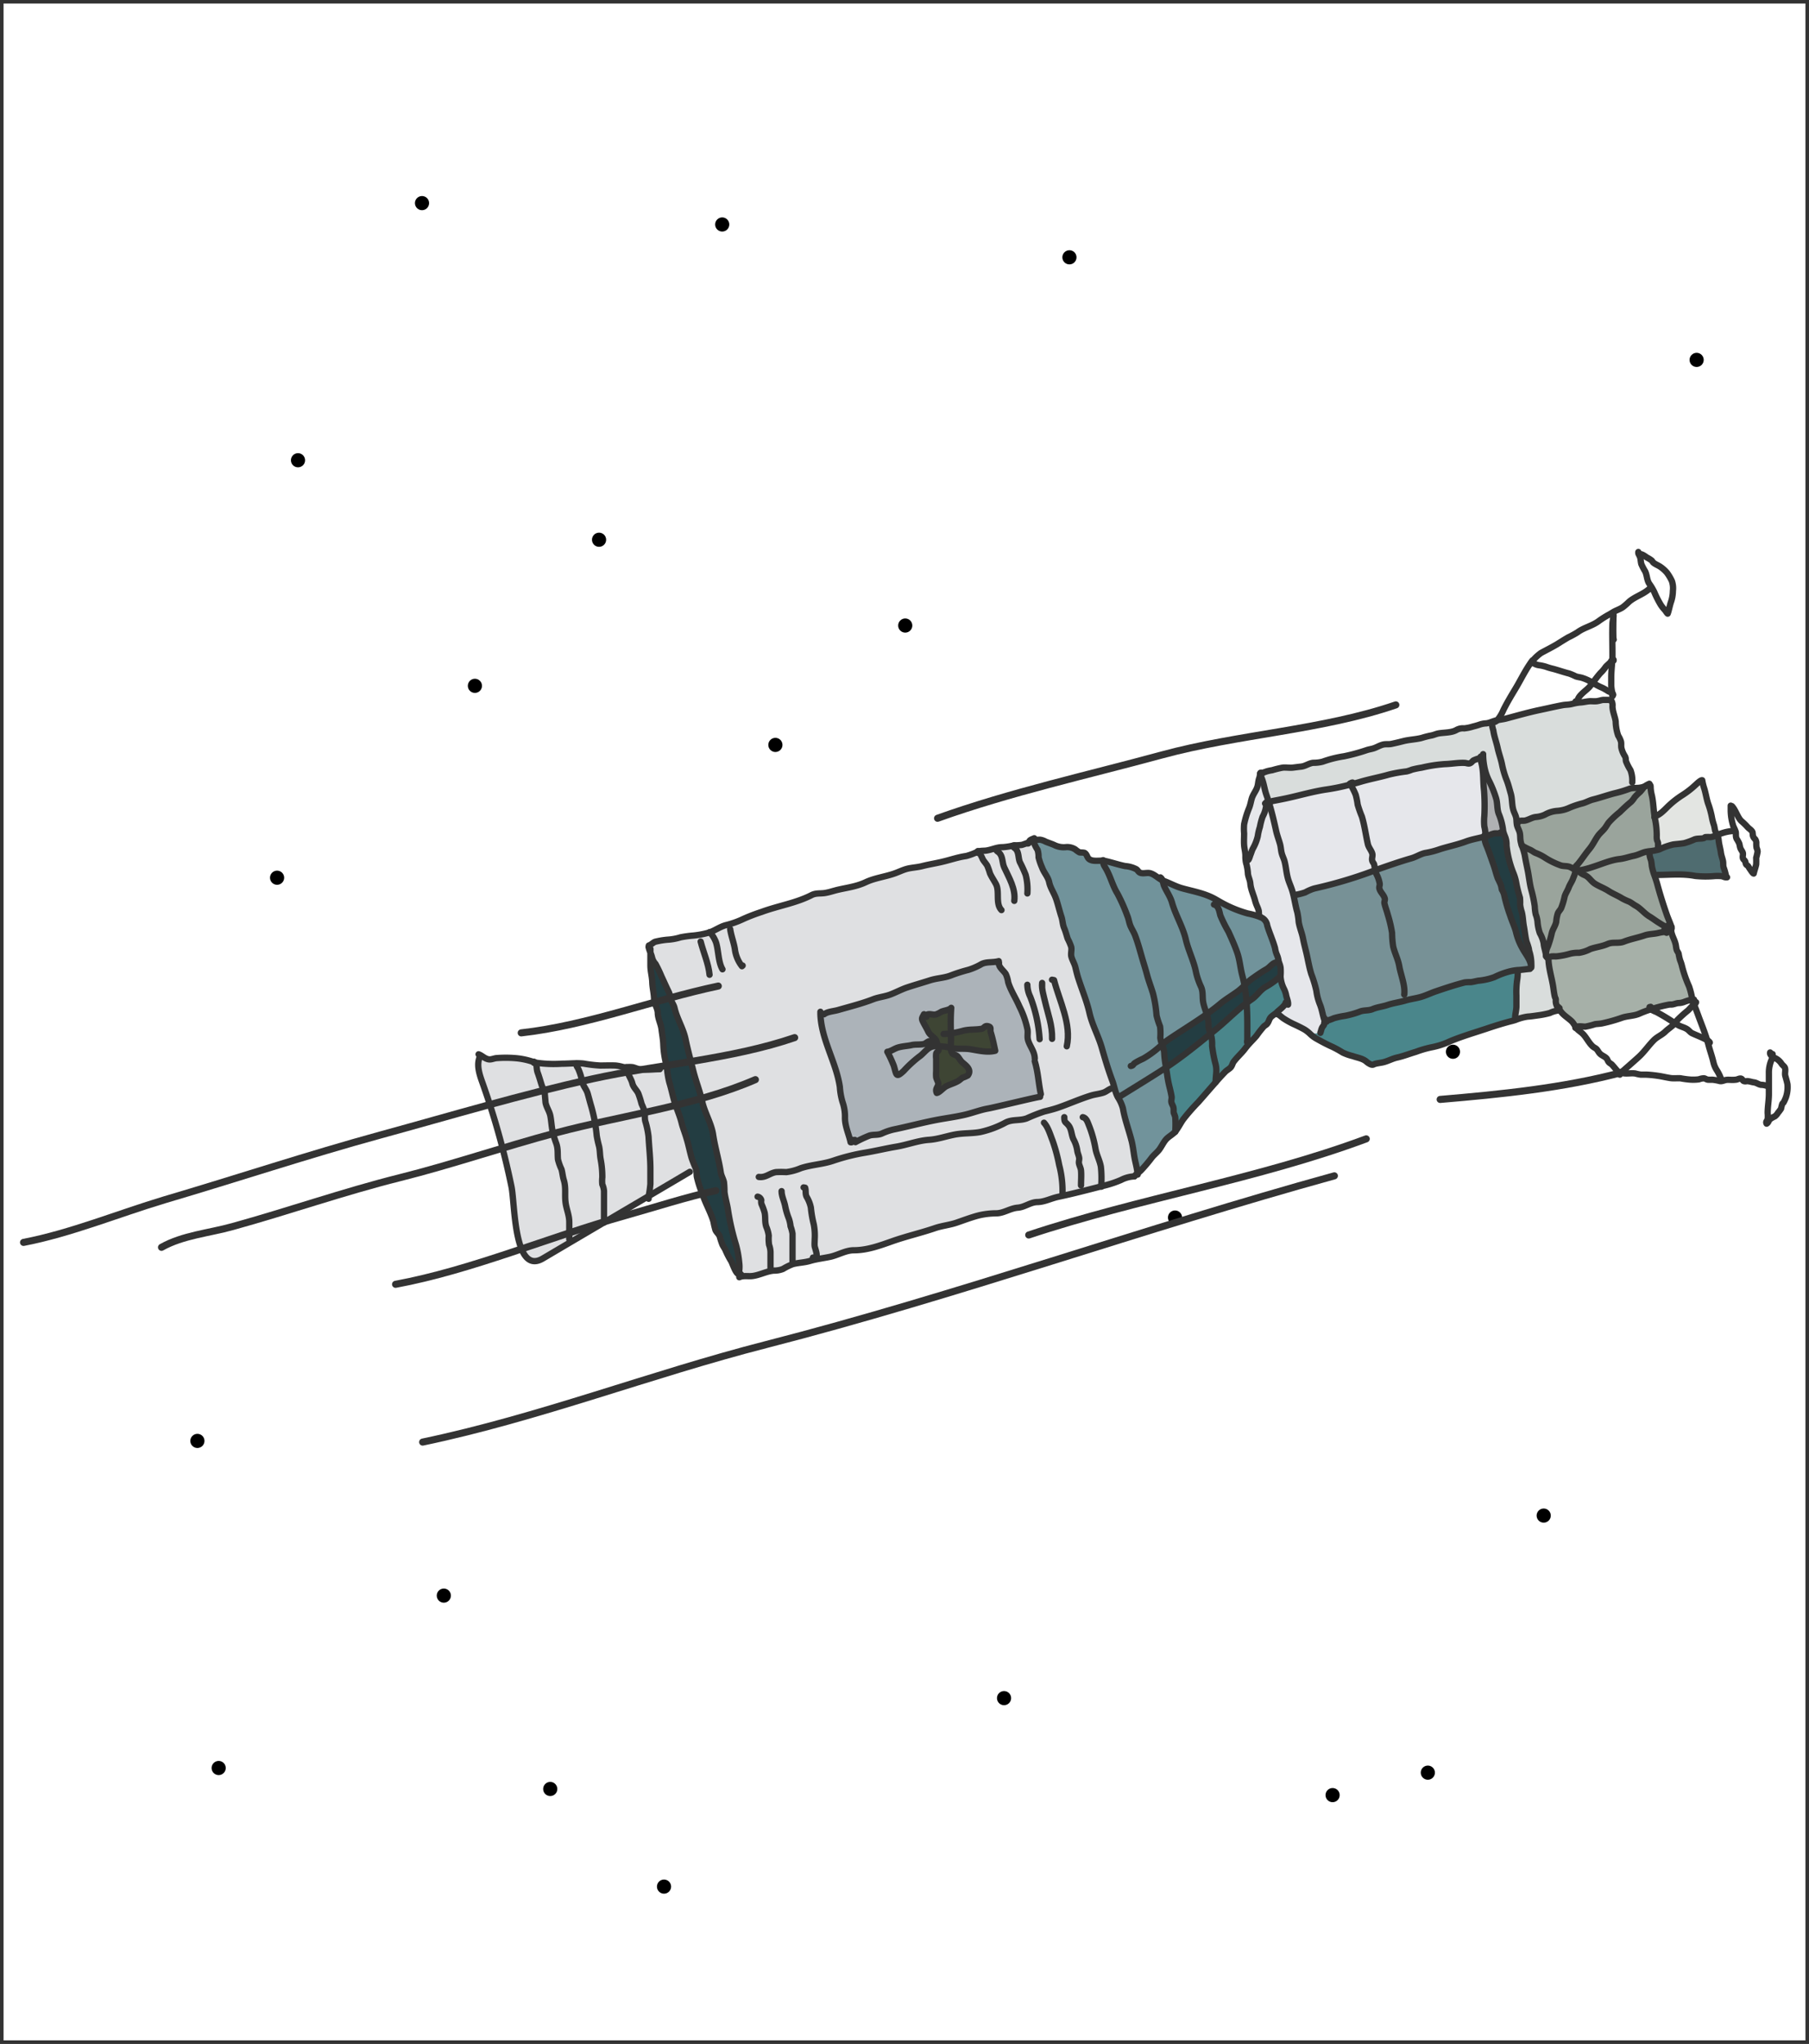 <svg xmlns="http://www.w3.org/2000/svg" xmlns:xlink="http://www.w3.org/1999/xlink" viewBox="0 0 511 577"><rect x="0" y="0" width="511" height="577" fill="#808080" stroke="none"/><defs><style>.cls-1{fill:#fff;stroke-miterlimit:10;}.cls-1,.cls-16,.cls-17{stroke:#333;}.cls-2{fill:#a6b0a8;}.cls-3{fill:#e3e5e2;}.cls-4{fill:#4f6c70;}.cls-5{fill:#9aa49c;}.cls-6{fill:#779196;}.cls-7{fill:#d9dddc;}.cls-8{fill:#233d42;}.cls-9{fill:#b0b1b3;}.cls-10{fill:#e6e7eb;}.cls-11{fill:#4a868b;}.cls-12{fill:#71939b;}.cls-13{fill:#3e4534;}.cls-14{fill:#acb3b9;}.cls-15{fill:#dfe0e2;}.cls-16,.cls-17{fill:none;stroke-linecap:round;stroke-linejoin:round;}.cls-16{stroke-width:1.78px;}.cls-17{stroke-width:2px;}</style><symbol id="New_Symbol" data-name="New Symbol" viewBox="0 0 4 4"><circle cx="2" cy="2" r="2"/></symbol></defs><title>home-define</title><g id="Layer_2" data-name="Layer 2"><g id="home-define"><rect class="cls-1" x="0.5" y="0.5" width="510" height="576"/><use width="4" height="4" transform="translate(477.26 99.6)" xlink:href="#New_Symbol"/><use width="4" height="4" transform="translate(300.09 70.64)" xlink:href="#New_Symbol"/><use width="4" height="4" transform="translate(117.21 55.34)" xlink:href="#New_Symbol"/><use width="4" height="4" transform="translate(82.18 127.93)" xlink:href="#New_Symbol"/><use width="4" height="4" transform="translate(253.71 174.59)" xlink:href="#New_Symbol"/><use width="4" height="4" transform="translate(408.43 294.91)" xlink:href="#New_Symbol"/><use width="4" height="4" transform="translate(374.43 504.76)" xlink:href="#New_Symbol"/><use width="4" height="4" transform="translate(153.43 503.03)" xlink:href="#New_Symbol"/><use width="4" height="4" transform="translate(123.37 448.44)" xlink:href="#New_Symbol"/><use width="4" height="4" transform="translate(281.62 477.38)" xlink:href="#New_Symbol"/><use width="4" height="4" transform="translate(401.33 498.42)" xlink:href="#New_Symbol"/><use width="4" height="4" transform="translate(434.06 425.85)" xlink:href="#New_Symbol"/><use width="4" height="4" transform="translate(329.92 341.71)" xlink:href="#New_Symbol"/><use width="4" height="4" transform="translate(217.03 208.29)" xlink:href="#New_Symbol"/><use width="4" height="4" transform="translate(132.15 191.61)" xlink:href="#New_Symbol"/><use width="4" height="4" transform="translate(76.27 245.78)" xlink:href="#New_Symbol"/><use width="4" height="4" transform="translate(53.76 404.77)" xlink:href="#New_Symbol"/><use width="4" height="4" transform="translate(59.77 497.11)" xlink:href="#New_Symbol"/><use width="4" height="4" transform="translate(185.57 530.59)" xlink:href="#New_Symbol"/><use width="4" height="4" transform="translate(213.83 350.82)" xlink:href="#New_Symbol"/><use width="4" height="4" transform="translate(167.22 150.37)" xlink:href="#New_Symbol"/><use width="4" height="4" transform="translate(202.01 61.37)" xlink:href="#New_Symbol"/><path class="cls-2" d="M468.46,263.35a11,11,0,0,1,1.9-.3h0a.5.5,0,0,0,.13,0,1.68,1.68,0,0,0,.56,0,0,0,0,0,1,0,0,2.07,2.07,0,0,0,.81-.34.57.57,0,0,0,0-.27l.09,0a5.12,5.12,0,0,1,.23.9c.26,1.13.88,2.1,1.15,3.24.13.5.16,1.14.31,1.63s.46.72.56,1.13a15,15,0,0,0,.41,1.83,10.4,10.4,0,0,1,.54,1.67,34.63,34.63,0,0,0,2,5.73,23.16,23.16,0,0,1,.92,3.71,1.64,1.64,0,0,0-.31.05,12.88,12.88,0,0,0-2,.61,4.9,4.9,0,0,1-1.72.32c-.54.06-1,.28-1.54.38-.34.05-.68,0-1,.06a39.84,39.84,0,0,0-5.16,1.33c-1.1.35-2.17.76-3.2,1.21-1.62.71-3.4.61-5.07,1.21a44.62,44.62,0,0,1-5.31,1.5c-.74.17-1.39.16-2.13.26a21.57,21.57,0,0,1-2.75.7c-.71,0-2.1-.31-2.71.2a9,9,0,0,0-1-1.53c-1.09-1.1-2.38-1.72-3.28-3a6.7,6.7,0,0,0-.45-.5.94.94,0,0,1-.26-.6l0,.09a3.29,3.29,0,0,1-.63-2.3c0-.44-.2-.54-.27-.84-.24-1-.34-2-.5-3-.44-2.72-1.27-5.28-1.32-8.08h0c.3-.05.53-.25.87-.31a10.37,10.37,0,0,1,1.27,0,21.28,21.28,0,0,0,4.1-.8,10.23,10.23,0,0,1,2.45-.23,10,10,0,0,0,3.13-1.05c1.65-.58,3.26-.71,4.91-1.43,1.48-.65,3.07-.06,4.58-.66,1.91-.75,3.91-1.09,5.86-1.76C465.82,263.6,467.14,263.67,468.46,263.35Z"/><path class="cls-3" d="M481.31,222.24c.5,1.5.7,3.07,1.18,4.55a24.41,24.41,0,0,1,1.09,3.94,15.53,15.53,0,0,0,.58,2.2c.16.51.19,1.08.35,1.6a7.08,7.08,0,0,0,.54,1.14,6.38,6.38,0,0,1-1.81.56,9.47,9.47,0,0,0-1.44,0c-.23.06-.23.23-.46.29-.86.23-1.71,0-2.61.35a19.89,19.89,0,0,1-2.9,1.06c-1,.19-2.1.24-3.13.38a18.3,18.3,0,0,0-3.93,1.39l-.27.08-.15-.46a12.86,12.86,0,0,0,0-1.42,7.29,7.29,0,0,0-.28-.75,5.25,5.25,0,0,1-.08-1.28,22.89,22.89,0,0,0-.52-4.85c0-.22-.08-.43-.1-.65v0c1.17-.09,2.65-1.61,3.38-2.33a25.67,25.67,0,0,1,4.56-3.65,24.81,24.81,0,0,0,3.52-2.73c.37-.32,1.53-1.51,2-1.41A14.25,14.25,0,0,0,481.31,222.24Z"/><path class="cls-4" d="M486.87,244.82a14.45,14.45,0,0,1,.63,2.18l-.1.66c-.4-.06-.64-.23-1.1-.32a11.84,11.84,0,0,0-2.28,0,28.89,28.89,0,0,1-5.21-.07c-3.57-.7-7.5-.27-11.15-.27l-.33.11a16,16,0,0,1-.73-2.65,14.21,14.21,0,0,0-.23-1.63,5.69,5.69,0,0,1-.45-2.1l-.06-.49a16.17,16.17,0,0,0,2.65-.45l.27-.08a18.3,18.3,0,0,1,3.93-1.39c1-.14,2.11-.19,3.13-.38a19.89,19.89,0,0,0,2.9-1.06c.9-.32,1.75-.13,2.61-.35.23-.06.23-.23.46-.29a9.47,9.47,0,0,1,1.44,0,6.38,6.38,0,0,0,1.81-.56,3.62,3.62,0,0,1,.3.76c.13.47.14,1,.23,1.52.16.92.41,1.81.53,2.72s.46,1.61.61,2.47C486.82,243.69,486.77,244.28,486.87,244.82Z"/><path class="cls-5" d="M470.81,261.71a20.33,20.33,0,0,1-2-1.16c-1-.6-1.85-1.28-2.85-1.88-1.41-.82-2.41-2.2-3.83-3-.66-.35-1.24-.87-1.91-1.18a16.79,16.79,0,0,1-1.92-.89c-1.25-.79-2.62-1.32-3.83-2.09s-2.67-1.27-3.91-2.09-1.61-1.88-2.87-2.4a5.06,5.06,0,0,1-2-1.44,6.16,6.16,0,0,0,1,0,27.61,27.61,0,0,0,3.66-1c2.4-.77,4.84-1.86,7.34-2.14,1.38-.16,2.64-.63,4-.91s2.27-.89,3.5-1.15c.25-.05.51-.09.77-.13l.06.49a5.69,5.69,0,0,0,.45,2.1,14.21,14.21,0,0,1,.23,1.63,16,16,0,0,0,.73,2.65c.27.77.55,1.54.76,2.31.79,2.92,1.72,5.87,2.71,8.72.37,1,.85,2.1,1.2,3.11a3.87,3.87,0,0,1,.18.52v.43l-.25.1a.15.15,0,0,1,0,.06l-.09,0C471.73,262,471.16,261.87,470.81,261.71Z"/><path class="cls-5" d="M468.09,237.17a7.29,7.29,0,0,1,.28.75,12.86,12.86,0,0,1,0,1.42l.15.46a16.17,16.17,0,0,1-2.65.45c-.26,0-.52.07-.77.13-1.23.26-2.27.89-3.5,1.15s-2.6.75-4,.91c-2.49.28-4.94,1.37-7.34,2.14a27.61,27.61,0,0,1-3.66,1,6.16,6.16,0,0,1-1,0h0a1.72,1.72,0,0,0-.51.06c0,.06,0,.14,0,.21a.09.09,0,0,0,0-.05,1.18,1.18,0,0,0-.43-.44l.07-.13c.09-.44.81-1.09,1.11-1.43,1.09-1.34,2-2.75,3.09-4.07s1.54-2.45,2.43-3.72c.58-.85,1.4-1.45,2-2.24.4-.51.7-1.09,1.1-1.61a24.25,24.25,0,0,1,3.12-2.92c1-1,2.08-2,3.17-2.89a6.66,6.66,0,0,0,1-1.28,13.82,13.82,0,0,1,1.52-1.5,10.44,10.44,0,0,0,.93-1.13,3.23,3.23,0,0,1,.45-.47,6.78,6.78,0,0,0,.95-.4h.13c.67-.16.54.43.57.87a10.93,10.93,0,0,0,.34,2.08c.44,1.94.44,3.89.76,5.85,0,.22.06.43.1.65a22.89,22.89,0,0,1,.52,4.85A5.25,5.25,0,0,0,468.09,237.17Z"/><path class="cls-5" d="M460.13,222.72a3.65,3.65,0,0,1,1.09-.26c.75-.08,1.47,0,2.29-.16a6,6,0,0,0,1.13-.31,3.23,3.23,0,0,0-.45.47,10.44,10.44,0,0,1-.93,1.13,13.82,13.82,0,0,0-1.52,1.5,6.66,6.66,0,0,1-1,1.28c-1.1.94-2.13,1.89-3.17,2.89a24.25,24.25,0,0,0-3.12,2.92c-.4.52-.7,1.1-1.1,1.61-.63.79-1.44,1.4-2,2.24-.89,1.26-1.43,2.53-2.43,3.72s-2,2.73-3.09,4.07c-.29.34-1,1-1.11,1.43l-.07.13a7.39,7.39,0,0,0-1.14-.63c-.9-.39-1.87-.13-2.81-.53a22,22,0,0,1-4.22-2.09,13.59,13.59,0,0,0-2.72-1.37c-.53-.24-.95-.62-1.51-.87a15.35,15.35,0,0,1-2.36-1.23,8.17,8.17,0,0,1-.32-1.2c-.14-.73-.07-1.49-.21-2.21s-.58-1.43-.79-2.18a3.62,3.62,0,0,1-.11-.66l.27,0c.22-1,1.38-.58,2.12-.75,1.05-.24,1.93-.87,3-1a7.35,7.35,0,0,0,2.57-.66,8.41,8.41,0,0,1,3.4-1.06,9.9,9.9,0,0,0,3.66-.94,26.27,26.27,0,0,1,3.68-1.22c1-.29,1.82-.79,2.84-1.05,2-.5,4-1.21,6-1.74A33.21,33.21,0,0,0,460.13,222.72Z"/><path class="cls-5" d="M468.78,260.55a20.33,20.33,0,0,0,2,1.16c.35.16.93.3,1.05.69a.57.57,0,0,1,0,.27,2.07,2.07,0,0,1-.81.34,0,0,0,0,0,0,0,3.62,3.62,0,0,0-.48,0h-.1l-.38-.37.06.28a.7.7,0,0,0,.31.08h-.11a11,11,0,0,0-1.9.3c-1.32.32-2.64.25-3.89.69-1.94.68-3.95,1-5.86,1.76-1.51.6-3.1,0-4.58.66-1.65.72-3.26.85-4.91,1.43a10,10,0,0,1-3.13,1.05,10.23,10.23,0,0,0-2.45.23,21.28,21.28,0,0,1-4.1.8,10.37,10.37,0,0,0-1.27,0c-.33.06-.56.26-.87.31h0a1,1,0,0,1-.34,0l-.35-.34c0-.11,0-.24,0-.35h0a4.94,4.94,0,0,1,.52-2.37,26.76,26.76,0,0,0,1.13-3.82c.28-1.14,1-2,1.25-3.18a10.12,10.12,0,0,1,.47-2.44c.24-.52.66-.89.92-1.4a19.83,19.83,0,0,0,1-3.33c.27-.91.84-1.68,1.17-2.58s1-1.74,1.28-2.69a8.41,8.41,0,0,0,.62-1.92c0-.07,0-.15,0-.21a1.72,1.72,0,0,1,.51-.06h0a5.06,5.06,0,0,0,2,1.44c1.26.52,1.72,1.65,2.87,2.4s2.65,1.27,3.91,2.09,2.58,1.29,3.83,2.09a16.79,16.79,0,0,0,1.92.89c.67.31,1.25.82,1.91,1.18,1.42.78,2.42,2.16,3.83,3C466.93,259.27,467.77,260,468.78,260.55Z"/><path class="cls-5" d="M445.06,245.88a8.41,8.41,0,0,1-.62,1.92c-.32.95-.94,1.75-1.28,2.69s-.9,1.67-1.17,2.58a19.83,19.83,0,0,1-1,3.33c-.26.51-.68.88-.92,1.4a10.12,10.12,0,0,0-.47,2.44c-.23,1.16-1,2-1.25,3.18a26.76,26.76,0,0,1-1.13,3.82,4.94,4.94,0,0,0-.52,2.37h0c-.14-1.12-.56-2.17-.65-3.3a9.29,9.29,0,0,0-1.08-2.87,12.6,12.6,0,0,1-.66-3.29,7.84,7.84,0,0,0-.5-2,12.8,12.8,0,0,1-.28-2.28,36.6,36.6,0,0,0-1-4.76c-.45-1.75-.61-3.47-.95-5.23-.28-1.49-.63-2.94-.87-4.45a18.38,18.38,0,0,0-.85-2.77,15.35,15.35,0,0,0,2.36,1.23c.56.25,1,.63,1.51.87a13.59,13.59,0,0,1,2.72,1.37,22,22,0,0,0,4.22,2.09c.94.41,1.91.15,2.81.53a7.39,7.39,0,0,1,1.14.63,1.18,1.18,0,0,1,.43.44A.09.09,0,0,1,445.06,245.88Z"/><path class="cls-6" d="M432.52,272.75v.35l-.34.34c-1.13.08-2.21.27-3.35.33h-.16a16.74,16.74,0,0,0-2.07.34,22.86,22.86,0,0,0-4.48,1.66,17.44,17.44,0,0,1-4.49,1c-.73.11-1.45.33-2.18.41a11.76,11.76,0,0,0-1.71.08c-2.76.71-5.52,1.63-8.23,2.55-1.44.5-2.86,1.18-4.32,1.6s-2.89.6-4.32,1l-.19-1.74c.3-2.64-1-5.49-1.41-8-.34-2-1.24-3.57-1.72-5.56a27.35,27.35,0,0,1-.31-3.83,36.62,36.62,0,0,0-1.23-5.21c-.27-1.06-.7-2.11-.93-3.17-.08-.41.22-.92.11-1.32-.3-1.1-1.27-1.76-1.54-2.86-.1-.43.18-.94.09-1.37a8.92,8.92,0,0,0-.89-2.6,4.74,4.74,0,0,1-.38-1.15c3.41-1.21,6.83-2.4,10.29-3.4,1.47-.43,2.67-1.33,4.19-1.53a24.12,24.12,0,0,0,3.75-1c2.45-.78,5-1.29,7.36-2.17,1.72-.64,3.52-.92,5.25-1.38a7.28,7.28,0,0,0,.68,2.75c.66,1.65,1.24,3.39,1.84,5.07.47,1.32.79,2.69,1.27,4,.25.52.5,1,.74,1.57s.3,1.06.41,1.61a5.35,5.35,0,0,1,.62,1.36,46.24,46.24,0,0,0,1.74,6c.54,1.7,1.34,3.24,1.73,5a17.51,17.51,0,0,0,1.73,4.23C430.92,269.3,432.36,270.89,432.52,272.75Z"/><path class="cls-7" d="M455.12,197.71a2.6,2.6,0,0,1,.35,1.66c0,1.46.69,2.84.9,4.29a13.14,13.14,0,0,0,.71,4,7.35,7.35,0,0,1,.79,1.69c.13.6,0,1.17.11,1.77a7.27,7.27,0,0,0,1,2.36c.33.61.18.85.31,1.45a14.41,14.41,0,0,0,1.25,2.46,8.15,8.15,0,0,1,.51,3.47l.16,1.56a3.65,3.65,0,0,0-1.09.26,33.21,33.21,0,0,1-4.11,1.22c-2,.53-4,1.24-6,1.74-1,.26-1.85.76-2.84,1.05a26.27,26.27,0,0,0-3.68,1.22,9.9,9.9,0,0,1-3.66.94,8.41,8.41,0,0,0-3.4,1.06,7.35,7.35,0,0,1-2.57.66c-1.1.15-2,.77-3,1-.74.17-1.9-.29-2.12.75l-.27,0c-.06-.5,0-1-.14-1.51-.15-.75-.56-1.43-.78-2.16-.48-1.54-.31-3.19-.75-4.72-.35-1.24-.7-2.62-1.18-3.82a25.29,25.29,0,0,1-1.32-4.53c-.32-1.54-.88-3-1.21-4.51-.37-1.7-1-3.27-1.23-5a9.06,9.06,0,0,1-.43-2.31l0-.06c.39-.14.76-.28,1.16-.39l.42-.09c.87-.19,1.72-.26,2.6-.49,3.19-.85,6.33-1.75,9.54-2.42,2.15-.45,4.24-.95,6.42-1.35.85-.15,1.64-.1,2.48-.31.38-.09.73-.18,1.1-.25a10.72,10.72,0,0,1,1.43-.2c.93-.06,1.81-.31,2.72-.35.62,0,1.24.06,1.86,0a9.88,9.88,0,0,0,1.34-.3Z"/><path class="cls-8" d="M430.07,267.69a17.51,17.51,0,0,1-1.73-4.23c-.4-1.74-1.19-3.28-1.73-5a46.24,46.24,0,0,1-1.74-6,5.35,5.35,0,0,0-.62-1.36c-.1-.54-.25-1.08-.41-1.61s-.49-1-.74-1.57c-.48-1.3-.8-2.68-1.27-4-.6-1.68-1.18-3.42-1.84-5.07a7.28,7.28,0,0,1-.68-2.75l.7-.2c.69-.2,1.4-.56,2.09-.71.51-.1,1.36.14,1.72-.26a.65.65,0,0,0,.7.19l.22-.07c.14.43.3.82.48,1.27a6.2,6.2,0,0,1,.33,2.3,28.51,28.51,0,0,0,1.88,7.65,13.82,13.82,0,0,1,.91,3.18,38.7,38.7,0,0,0,1,3.94,12.94,12.94,0,0,1,.05,1.91,10.32,10.32,0,0,0,.46,2.1c.35,1.32.34,2.71.6,4.06s.4,3,.76,4.36a14.39,14.39,0,0,1,.65,2,5,5,0,0,0,.25,1.1,11.79,11.79,0,0,1,.43,3.82C432.36,270.89,430.92,269.3,430.07,267.69Z"/><path class="cls-9" d="M424.59,234.49a4.68,4.68,0,0,0,.15.61l-.22.07a.65.65,0,0,1-.7-.19c-.37.4-1.21.16-1.72.26-.69.15-1.4.51-2.09.71l-.7.2a2.54,2.54,0,0,1,0-.28l.34-.34a10.12,10.12,0,0,0-.31-2.24,15.5,15.5,0,0,1,0-3,57.65,57.65,0,0,0-.08-7.11c-.29-2.38-.13-4.73-.57-7.06l.57-.1a15.09,15.09,0,0,0,1.47,4.5,30.78,30.78,0,0,1,1.89,4.71c.49,1.51.23,3.3.88,4.72A17.23,17.23,0,0,1,424.59,234.49Z"/><path class="cls-10" d="M419.33,233.28a10.12,10.12,0,0,1,.31,2.24l-.34.34a2.54,2.54,0,0,0,0,.28c-1.73.46-3.53.74-5.25,1.38-2.4.88-4.91,1.39-7.36,2.17a24.12,24.12,0,0,1-3.75,1c-1.51.21-2.71,1.11-4.19,1.53-3.47,1-6.88,2.19-10.29,3.4-.1-.49-.16-1-.3-1.65-.07-.33-.48-.7-.56-1.18s.19-1.23.06-1.8c-.21-.91-1-1.76-1.27-2.76-.6-2.59-.92-5.18-1.68-7.76a32.06,32.06,0,0,1-1.2-3.4,19.11,19.11,0,0,0-.56-2.77,18,18,0,0,0-1.48-2.91c1-.25,2-.52,2.93-.8,2.62-.77,5.26-1.24,7.9-2a41.49,41.49,0,0,1,5-.89,9.89,9.89,0,0,0,1.51-.5,28.07,28.07,0,0,1,2.79-.57,39.13,39.13,0,0,1,6.56-1c1.83-.05,3.54-.4,5.4-.34.65,0,1.14.32,1.64.11s.68-.62,1-.81a11.4,11.4,0,0,1,2-.69h.06a6.24,6.24,0,0,0,.09,1.23c.09.33.17.66.23,1,.45,2.33.28,4.68.57,7.06a57.65,57.65,0,0,1,.08,7.11A15.5,15.5,0,0,0,419.33,233.28Z"/><path class="cls-6" d="M374.36,288.13a.5.5,0,0,1-.17.08c-.55-1.52-.73-3.17-1.35-4.67a15.83,15.83,0,0,1-1-3.84,32.91,32.91,0,0,0-1.41-4.67c-.58-1.85-.91-3.85-1.35-5.74-.33-1.43-.72-2.86-1-4.3-.3-1.6-1-3.12-1.23-4.7a20.92,20.92,0,0,0-.4-2.78c-.19-.61-.31-1.19-.45-1.82-.2-.95-.39-2-.62-2.93l.88-.21a17.21,17.21,0,0,0,2.49-.66,12.52,12.52,0,0,1,2.58-1.1,126.31,126.31,0,0,0,17.17-5.14,4.74,4.74,0,0,0,.38,1.15,8.92,8.92,0,0,1,.89,2.6c.08.43-.2.94-.09,1.37.27,1.1,1.24,1.76,1.54,2.86.1.4-.2.91-.11,1.32.23,1.06.66,2.11.93,3.17a36.62,36.62,0,0,1,1.23,5.21,27.35,27.35,0,0,0,.31,3.83c.48,2,1.38,3.59,1.72,5.56.44,2.52,1.71,5.37,1.41,8l.19,1.74c-1.64.48-3.31.67-4.93,1.22-1.4.47-2.79.53-4.14,1.14s-2.46.24-3.72.75a25.19,25.19,0,0,1-4.1,1.16,22.16,22.16,0,0,0-3.2.69,11.56,11.56,0,0,1-1.94.68Z"/><path class="cls-11" d="M428.7,274.14a11,11,0,0,1-.08,2.12,24.64,24.64,0,0,0-.27,4.81c0,1,0,2,0,3,0,1.25-.45,2.42-.34,3.68l.07.23c-.32.11-.66.21-1,.29-2.55.63-5,1.43-7.51,2.27-3.35,1.11-6.75,2.11-10.05,3.49a21.62,21.62,0,0,1-5.2,1.68,29.78,29.78,0,0,0-4.34,1.26c-1.83.54-3.52,1.22-5.37,1.63-1.14.25-2.23.81-3.35,1.17-.94.31-1.89.33-2.82.6-.51.14-.56.38-1.17.19a4.56,4.56,0,0,1-1.41-.9c-1.09-.86-2.44-1-3.75-1.47a15.07,15.07,0,0,1-2.84-1,29.14,29.14,0,0,0-2.91-1.61c-1.6-.71-3.18-1.57-4.71-2.43a9.09,9.09,0,0,1-1.64-1.27l2.94-.25c.19-.47.26-1,.49-1.48s.73-.78.6-1.33l.14-.54a.5.5,0,0,0,.17-.08h.47a11.56,11.56,0,0,0,1.94-.68,22.16,22.16,0,0,1,3.2-.69,25.19,25.19,0,0,0,4.1-1.16c1.25-.51,2.46-.21,3.72-.75s2.75-.67,4.14-1.14c1.62-.55,3.29-.74,4.93-1.22,1.43-.43,2.9-.62,4.32-1s2.88-1.1,4.32-1.6c2.7-.92,5.47-1.84,8.23-2.55a11.76,11.76,0,0,1,1.71-.08c.73-.07,1.45-.29,2.18-.41a17.44,17.44,0,0,0,4.49-1,22.86,22.86,0,0,1,4.48-1.66,16.74,16.74,0,0,1,2.07-.34Z"/><path class="cls-10" d="M368.72,251.91a17.21,17.21,0,0,1-2.49.66l-.88.21c-.13-.52-.26-1-.42-1.52-.38-1.18-.94-2.32-1.23-3.53-.37-1.46-.48-3-.85-4.47-.19-.74-.54-1.41-.76-2.14-.29-.93-.29-1.93-.56-2.87-.35-1.28-.84-2.51-1.12-3.82-.57-2.62-1.19-5.27-2-7.85a5.09,5.09,0,0,1,1.11-.46c1-.19,2.07-.39,3.12-.61,4-.82,7.84-2,11.86-2.61a59.74,59.74,0,0,0,7-1.44,18,18,0,0,1,1.48,2.91,19.11,19.11,0,0,1,.56,2.77,32.06,32.06,0,0,0,1.2,3.4c.76,2.58,1.09,5.17,1.68,7.76.23,1,1.06,1.85,1.27,2.76.13.56-.17,1.22-.06,1.8s.49.85.56,1.18c.15.66.2,1.16.3,1.65a126.31,126.31,0,0,1-17.17,5.14A12.52,12.52,0,0,0,368.72,251.91Z"/><path class="cls-8" d="M361.71,275.45a2,2,0,0,0,0,.25h-.19a22.53,22.53,0,0,1-3.82,2.77c-1.76.93-2.52,2.55-4.2,3.66-.48.32-.94.66-1.4,1a49.45,49.45,0,0,0-.61-5,16.56,16.56,0,0,1,2-1.79c1.34-.95,2.8-2,4.23-2.79,1.17-.67,1.94-2.24,3.47-1.9l.1,0a5.52,5.52,0,0,1,.43,1.42A16.19,16.19,0,0,1,361.71,275.45Z"/><path class="cls-12" d="M361.18,271.28l.11.39-.1,0c-1.52-.34-2.3,1.23-3.47,1.9-1.43.82-2.89,1.84-4.23,2.79a16.56,16.56,0,0,0-2,1.79c-.18-1-.39-1.92-.64-2.87-.56-2.16-.68-4.28-1.43-6.4-.68-1.92-1.61-4-2.46-5.86a39.25,39.25,0,0,1-2.24-4.56c-.25-.84-.39-2.18-1.17-2.82l.72-1.27a34.33,34.33,0,0,0,8.14,3.46,20.38,20.38,0,0,1,3.52,1l.15.06a2.9,2.9,0,0,1,1.85,2.34c.67,2.2,1.62,4.24,2.21,6.39a7,7,0,0,0,.51,1.85A6.69,6.69,0,0,1,361.18,271.28Z"/><path class="cls-10" d="M374.06,288.76c.14.54-.37.89-.6,1.33s-.3,1-.49,1.48l-2.94.25a9.08,9.08,0,0,0-1.61-1.24c-1-.55-2.09-1.08-3.15-1.56a23.06,23.06,0,0,1-2.77-1.57c-.45-.29-1.18-1-1.66-1.14l-.46-.2a4.43,4.43,0,0,0,.41-.37c.71-.71,2.27-1.77,2.48-2.73l.53,0c-.08-.68-.43-1.49-.53-2.06a7.07,7.07,0,0,0-.58-1.75,9,9,0,0,1-1-3.47,2,2,0,0,1,0-.25,16.19,16.19,0,0,0,0-2.36,5.52,5.52,0,0,0-.43-1.42l-.11-.39a6.69,6.69,0,0,0-.51-1.84,7,7,0,0,1-.51-1.85c-.6-2.15-1.54-4.19-2.21-6.39a2.9,2.9,0,0,0-1.85-2.34l-.15-.06c-.47-.48-.28-1.14-.41-1.73a8.12,8.12,0,0,0-.45-1.22,11.9,11.9,0,0,1-.51-1.39c-.43-1.65-1.25-3.27-1.4-5-.07-1-.52-1.77-.67-2.7a15,15,0,0,0-.38-2.61,6.35,6.35,0,0,1-.28-1.28l.64-.06c.33-.08.61-1.26.78-1.66s.33-1,.6-1.56a13.06,13.06,0,0,0,1.41-3.56,15.47,15.47,0,0,1,.61-2.61,18.23,18.23,0,0,1,.76-2.88,8.49,8.49,0,0,0,1.05-3.75,2.25,2.25,0,0,0,.72-.24c.8,2.58,1.42,5.23,2,7.85.28,1.32.76,2.54,1.12,3.82.27.94.27,1.94.56,2.87.22.73.57,1.4.76,2.14.37,1.47.48,3,.85,4.47.29,1.21.86,2.35,1.23,3.53.16.49.29,1,.42,1.52.23,1,.42,2,.62,2.93.14.63.26,1.21.45,1.82a20.92,20.92,0,0,1,.4,2.78c.26,1.58.93,3.1,1.23,4.7.28,1.44.67,2.87,1,4.3.44,1.89.76,3.89,1.35,5.74a32.91,32.91,0,0,1,1.41,4.67,15.83,15.83,0,0,0,1,3.84c.62,1.49.79,3.14,1.35,4.67Z"/><path class="cls-7" d="M381.32,221.29s0,0,0,0Zm58.82,64a7.67,7.67,0,0,0-2.38.71,25.1,25.1,0,0,1-3.51.69c-1,.14-1.79.27-2.79.33a14.65,14.65,0,0,0-3.4.94l-.07-.23c-.1-1.26.35-2.43.34-3.68,0-1,0-2,0-3a24.64,24.64,0,0,1,.27-4.81,11,11,0,0,0,.08-2.12l0-.35h.16c1.14-.06,2.22-.25,3.35-.33l.34-.34v-.35a11.79,11.79,0,0,0-.43-3.82,5,5,0,0,1-.25-1.1,14.39,14.39,0,0,0-.65-2c-.37-1.41-.49-2.93-.76-4.36s-.24-2.75-.6-4.06a10.32,10.32,0,0,1-.46-2.1,12.94,12.94,0,0,0-.05-1.91,38.7,38.7,0,0,1-1-3.94,13.82,13.82,0,0,0-.91-3.18,28.51,28.51,0,0,1-1.88-7.65,6.2,6.2,0,0,0-.33-2.3c-.18-.45-.34-.85-.48-1.27a4.68,4.68,0,0,1-.15-.61,17.23,17.23,0,0,0-1.14-4.51c-.65-1.42-.39-3.2-.88-4.72a30.78,30.78,0,0,0-1.89-4.71,15.09,15.09,0,0,1-1.47-4.5l-.57.1c-.06-.33-.14-.66-.23-1a6.24,6.24,0,0,1-.09-1.23h-.06a11.4,11.4,0,0,0-2,.69c-.34.2-.65.66-1,.81s-1-.09-1.64-.11c-1.86-.05-3.57.29-5.4.34a39.13,39.13,0,0,0-6.56,1,28.07,28.07,0,0,0-2.79.57,9.89,9.89,0,0,1-1.51.5,41.49,41.49,0,0,0-5,.89c-2.64.73-5.28,1.2-7.9,2-1,.28-2,.55-2.93.8a59.74,59.74,0,0,1-7,1.44c-4,.56-7.89,1.79-11.86,2.61-1.05.22-2.09.42-3.12.61a5.09,5.09,0,0,0-1.11.46c-.22-.73-.46-1.45-.71-2.17-.56-1.57-.73-3.37-1.4-4.86a4.47,4.47,0,0,1-.39-.9v0a2.07,2.07,0,0,1,.08-.34.38.38,0,0,1,.23-.13.49.49,0,0,1,.06.16c.48-.21,1-.35,1.46-.53a11.31,11.31,0,0,1,1.57-.34,27.23,27.23,0,0,1,3-.73c.95-.08,1.9.1,2.85,0,.77-.09,1.53-.2,2.31-.28,1.23-.13,2.22-.95,3.43-1.08a10,10,0,0,0,2.71-.33,31.91,31.91,0,0,1,6-1.51,52.75,52.75,0,0,0,6.55-1.79c.68-.2,1.36-.28,2-.52.82-.3,1.64-.8,2.49-1s1.65,0,2.46-.21c1.08-.22,2.14-.48,3.2-.75,1.7-.44,3.49-.47,5.19-.9a26.12,26.12,0,0,1,2.59-.67c.78-.11,1.46-.48,2.24-.62,1.59-.27,3.62-.16,5-.95a3.71,3.71,0,0,1,2.21-.47,12.37,12.37,0,0,0,2.53-.53,20.21,20.21,0,0,0,2.1-.62,7.15,7.15,0,0,1,1.7-.27,7.35,7.35,0,0,0,1.4-.4l0,.06a9.06,9.06,0,0,0,.43,2.31c.24,1.74.87,3.31,1.23,5,.33,1.53.89,3,1.21,4.51a25.29,25.29,0,0,0,1.32,4.53c.48,1.2.82,2.58,1.18,3.82.44,1.52.27,3.17.75,4.72.22.73.64,1.41.78,2.16.09.51.07,1,.14,1.51a3.62,3.62,0,0,0,.11.66c.21.75.65,1.41.79,2.18s.07,1.48.21,2.21a8.17,8.17,0,0,0,.32,1.2,18.38,18.38,0,0,1,.85,2.77c.24,1.5.58,3,.87,4.45.34,1.76.5,3.48.95,5.23a36.6,36.6,0,0,1,1,4.76,12.8,12.8,0,0,0,.28,2.28,7.84,7.84,0,0,1,.5,2,12.6,12.6,0,0,0,.66,3.29,9.29,9.29,0,0,1,1.08,2.87c.08,1.13.51,2.18.65,3.3,0,.11,0,.24,0,.35l.35.34a1,1,0,0,0,.34,0c0,2.8.88,5.36,1.32,8.08.16,1,.26,2,.5,3,.07.29.24.4.27.84a3.29,3.29,0,0,0,.63,2.3l0-.09a.94.94,0,0,0,.26.6Z"/><path class="cls-11" d="M361.72,275.7a9,9,0,0,0,1,3.47,7.07,7.07,0,0,1,.58,1.75c.1.56.45,1.38.53,2.06l-.53,0c-.22,1-1.77,2-2.48,2.73a4.43,4.43,0,0,1-.41.37c-.43.35-.89.64-1.28,1-.6.56-.6,1.2-1,1.79-.29.39-.68.51-1,.85a28.55,28.55,0,0,0-2.08,2.64c-.66.76-1.35,1.44-2,2.17l-.61-.26V294c0-3.68.06-7.29-.2-10.85.46-.33.92-.67,1.4-1,1.68-1.12,2.43-2.73,4.2-3.66a22.53,22.53,0,0,0,3.82-2.77Z"/><path class="cls-10" d="M356.31,219.54c.67,1.49.84,3.3,1.4,4.86.25.72.49,1.44.71,2.17a2.25,2.25,0,0,1-.72.24,8.49,8.49,0,0,1-1.05,3.75,18.23,18.23,0,0,0-.76,2.88,15.47,15.47,0,0,0-.61,2.61,13.06,13.06,0,0,1-1.41,3.56c-.26.53-.39,1.05-.6,1.56s-.45,1.58-.78,1.66l-.64.06a7.58,7.58,0,0,1-.06-1.12c0-1.12-.3-2.08-.37-3.15s0-2.24,0-3.35a14.84,14.84,0,0,1,0-2.55,25.65,25.65,0,0,1,1.42-4.62c.35-.88.48-1.76.75-2.67.34-1.12,1.14-2,1.52-3.14.31-.87.24-1.73.6-2.63a5.3,5.3,0,0,0,.21-1A4.47,4.47,0,0,0,356.31,219.54Z"/><path class="cls-8" d="M351.51,278.17a49.45,49.45,0,0,1,.61,5c-2.93,2.21-5.48,4.84-8.36,7.22l-1.8,1.47a5.4,5.4,0,0,1-.61-2.55,8.93,8.93,0,0,0-.52-3c1.3-.92,2.58-1.88,3.81-2.91,1.64-1.37,3.42-2.38,5.12-3.64A16.75,16.75,0,0,0,351.51,278.17Z"/><path class="cls-11" d="M347.64,301.33c-.43.49-1.13.81-1.59,1.3-.89.93-1.75,1.88-2.59,2.84h0c0-2,.4-3,0-5a36.33,36.33,0,0,1-1-5.24A10.71,10.71,0,0,0,342,292l-.06-.15,1.8-1.47c2.88-2.38,5.43-5,8.36-7.22.26,3.56.2,7.16.2,10.85v.34l.61.26c-.4.44-.79.89-1.16,1.38-1,1.34-2.32,2.44-3.28,3.77C348.14,300.2,348,300.89,347.64,301.33Z"/><path class="cls-12" d="M343.57,255.67c.78.64.92,2,1.17,2.82A39.25,39.25,0,0,0,347,263c.86,1.88,1.79,3.94,2.46,5.86.75,2.12.87,4.24,1.43,6.4.25.95.46,1.91.64,2.87a16.75,16.75,0,0,1-1.75,1.57c-1.69,1.26-3.48,2.28-5.12,3.64-1.23,1-2.51,2-3.81,2.91-.31-1-.71-2-.94-3.12-.32-1.53,0-3-.61-4.48a19.68,19.68,0,0,1-1.44-4.14c-.62-3.18-2.16-6.14-2.9-9.29-.84-3.6-2.87-6.88-3.9-10.44-.5-1.73-1.53-3.07-2.25-4.72-.18-.42-.27-1.09-.48-1.62a2.66,2.66,0,0,0,.3.14c1.87.67,3.47,1.63,5.43,2.16,3.11.85,6.47,1.42,9.39,3.12l.86.49Z"/><path class="cls-8" d="M341.35,289.28a5.4,5.4,0,0,0,.61,2.55c-3.86,3.17-7.74,6.28-11.9,9.09l-.68.45c0-.06,0-.14,0-.2a28,28,0,0,1-.5-4.08,8.32,8.32,0,0,0-.6-2.23,21.16,21.16,0,0,1,1.69-1.32c3.6-2.46,7.35-4.71,10.9-7.24A8.93,8.93,0,0,1,341.35,289.28Z"/><path class="cls-12" d="M339.89,283.17c.23,1.08.63,2.09.94,3.12-3.55,2.54-7.3,4.78-10.9,7.24a21.16,21.16,0,0,0-1.69,1.32,7,7,0,0,1-.49-1.9,16.73,16.73,0,0,0-.06-3.15,22.12,22.12,0,0,1-1-3.13,36.19,36.19,0,0,0-1-6.18c-.53-1.77-1.21-3.49-1.7-5.33-.45-1.63-1-3.25-1.43-4.86-.56-2-1.16-4.15-1.88-6.06-.41-1.1-1.09-2-1.48-3.13-.31-.87-.43-1.76-.79-2.61a48.67,48.67,0,0,0-2.78-6.24c-1.32-2.11-1.92-4.68-3.15-6.87-.54-1-.89-1.26-.89-2.37a3.57,3.57,0,0,1,.6.07c1.93.42,3.7,1.05,5.66,1.44a8.05,8.05,0,0,1,3.14.89c.44.31.57.79,1.11,1,.85.32,1.88-.1,2.75.11,1.27.32,2.25,1.42,3.46,2,.21.53.3,1.2.48,1.62.72,1.65,1.75,3,2.25,4.72,1,3.56,3.07,6.84,3.9,10.44.74,3.15,2.29,6.11,2.9,9.29a19.68,19.68,0,0,0,1.44,4.14C339.91,280.19,339.57,281.64,339.89,283.17Z"/><path class="cls-11" d="M334.29,315.94c-.81,1.12-1.47,2.49-2.33,3.54a30,30,0,0,0,0-4.11,8.28,8.28,0,0,0-.42-1.15c-.1-.5,0-1-.08-1.45s-.47-1-.58-1.57.11-1,.06-1.53c-.19-1.54-.68-3.08-1-4.6-.24-1.27-.35-2.44-.61-3.7l.68-.45c4.17-2.81,8-5.92,11.9-9.09l.06.15a10.71,10.71,0,0,1,.35,3.29,36.33,36.33,0,0,0,1,5.24c.44,1.94,0,3,0,5h0c-1.69,1.89-3.33,3.82-5,5.7A56.89,56.89,0,0,0,334.29,315.94Z"/><path class="cls-12" d="M332,315.37a30,30,0,0,1,0,4.11h0c-.72.86-1.84,1.36-2.59,2.21s-1.18,1.88-1.83,2.76-1.48,1.47-2.14,2.3a40.16,40.16,0,0,1-3.13,3.7,6.21,6.21,0,0,1-.79.65c-.27-2.13-.66-3-1-5.28-.18-1.18-.34-2.48-.64-3.65-.77-3.08-1.94-6.12-2.48-9.28a10.92,10.92,0,0,0-1.41-3.13l.21-.11s9.61-5.9,13.23-8.27c.25,1.25.37,2.42.61,3.7.28,1.52.77,3.06,1,4.6.05.5-.16,1-.06,1.53s.49,1,.58,1.57,0,.95.08,1.45A8.28,8.28,0,0,1,332,315.37Z"/><path class="cls-12" d="M328.24,294.86a8.32,8.32,0,0,1,.6,2.23,28,28,0,0,0,.5,4.08c0,.06,0,.14,0,.2-3.61,2.37-13.23,8.27-13.23,8.27l-.21.11c-.11-.21-.22-.42-.31-.64-.56-1.29-.78-2.72-1.28-4.06-1.12-2.92-2-5.93-2.88-9-1-3.58-2.77-6.6-3.58-10.17-.73-3.2-2-6.38-3.06-9.48-.38-1.11-.64-2.23-.91-3.37s-.94-2.09-1.17-3.17c-.17-.85.13-1.71,0-2.56a16.48,16.48,0,0,0-1-2.33c-.39-1-.64-2-1-3s-.41-2.08-.76-3.17c-.53-1.7-1-3.57-1.58-5.24s-1.52-2.83-1.89-4.52-1.5-2.69-2-4.14a17.4,17.4,0,0,1-1-2.9,6.7,6.7,0,0,0-.27-2.1,11.05,11.05,0,0,1-1.33-2.84l-.09-.24.47-.2c.45.68,1.05.35,1.72.42a4.54,4.54,0,0,1,1.5.54c.91.38,1.77.62,2.65,1.05a6,6,0,0,0,3.15.49,4.25,4.25,0,0,1,2.59.66,6.72,6.72,0,0,0,1.17.82c.2.07,1.25,0,1.5.19.79.56.56,1.45,1.58,1.92s2.41.18,3.59.26c0,1.11.34,1.38.89,2.37,1.23,2.19,1.84,4.76,3.15,6.87a48.67,48.67,0,0,1,2.78,6.24c.37.85.48,1.74.79,2.61.4,1.09,1.08,2,1.48,3.13.72,1.91,1.32,4.1,1.88,6.06.47,1.62,1,3.24,1.43,4.86.49,1.85,1.17,3.56,1.7,5.33a36.19,36.19,0,0,1,1,6.18,22.12,22.12,0,0,0,1,3.13,16.73,16.73,0,0,1,.06,3.15A7,7,0,0,0,328.24,294.86Z"/><path class="cls-13" d="M279.11,289.73c1.06.35.45.85.72,1.74.5,1.58.89,3.43,1.26,5.18-2.22.58-4.89-.09-7.06-.44-1.77-.27-3.55,0-5.31-.3l-.15,0c0-.75.05-1.59.05-2.25s0-1.25,0-1.89A27.49,27.49,0,0,0,272,291c1.82-.49,3.51-.24,5.31-.58C278,290.29,278.09,289.41,279.11,289.73Z"/><path class="cls-13" d="M265.15,295.37a10.1,10.1,0,0,1,3.42.51,2.54,2.54,0,0,0,.46,1.52c.21.24,1,.42,1.34.71.54.48.82,1.21,1.37,1.71.92.84,2.9,2,1.64,3.77a8.55,8.55,0,0,1-1.46.63c-.39.23-.81.65-1.2.89-1.08.67-2.33.95-3.5,1.57-.81.44-1.82,1.71-2.62,1.85-.6-1.25.43-1.67.44-2.67,0-.31-.54-1.33-.61-1.79a12,12,0,0,1,0-1.73c0-1.16,0-2.32,0-3.48a6,6,0,0,1,0-1.43c.1-.42.69-.73.7-1.1a8.1,8.1,0,0,0-.19-.91Z"/><path class="cls-13" d="M268.6,291.73c0,.64,0,1.26,0,1.89s-.09,1.5-.05,2.25a10.1,10.1,0,0,0-3.42-.51l-.22.05a13.72,13.72,0,0,0-.51-1.72c-.49-.94-1.72-1.36-2.25-2.51-.45-.95-.95-1.74-1.38-2.59-.58-1.16-.4-1.14.19-2.29l.8.13c.84-.43,1.71.13,2.56-.08a6.69,6.69,0,0,0,1.5-.73c.82-.42,2.31-.48,2.84-1.14A64.44,64.44,0,0,0,268.6,291.73Z"/><path class="cls-14" d="M262.55,294.62l.27,1c-1.25.58-2.09,1.92-3.25,2.68a34.42,34.42,0,0,0-4.34,4c-2.18,2-2,1.18-2.77-1.4a35.38,35.38,0,0,0-1.85-4c1-.11,2-.91,3-1.2,1.26-.38,2.67-.41,3.86-.69s2.38-.05,3.49-.31c.67-.16,1.79-1.54,2-.21Z"/><path class="cls-14" d="M263,294.5c-.21-1.34-1.33.05-2,.21-1.11.26-2.43.06-3.49.31s-2.6.31-3.86.69c-1,.29-2,1.09-3,1.2a35.38,35.38,0,0,1,1.85,4c.75,2.58.58,3.44,2.77,1.4a34.42,34.42,0,0,1,4.34-4c1.16-.76,2-2.1,3.25-2.68l-.27-1Zm5.72,1.41c1.76.34,3.54,0,5.31.3,2.17.34,4.83,1,7.06.44-.38-1.74-.76-3.6-1.26-5.18-.27-.9.34-1.39-.72-1.74s-1.12.56-1.84.71c-1.81.34-3.5.09-5.31.58a27.49,27.49,0,0,1-3.35.71,64.44,64.44,0,0,1,.07-7.24c-.53.66-2,.72-2.84,1.14a6.69,6.69,0,0,1-1.5.73c-.85.21-1.72-.34-2.56.08l-.8-.13c-.58,1.15-.77,1.13-.19,2.29.43.85.93,1.64,1.38,2.59.53,1.15,1.76,1.57,2.25,2.51a13.72,13.72,0,0,1,.51,1.72,8.1,8.1,0,0,1,.19.91c0,.37-.6.68-.7,1.1a6,6,0,0,0,0,1.43c0,1.16,0,2.32,0,3.48a12,12,0,0,0,0,1.73c.06.46.61,1.47.61,1.79,0,1-1,1.42-.44,2.67.8-.14,1.81-1.41,2.62-1.85,1.17-.62,2.42-.9,3.5-1.57.39-.24.81-.66,1.2-.89a8.55,8.55,0,0,0,1.46-.63c1.26-1.72-.72-2.93-1.64-3.77-.54-.5-.82-1.23-1.37-1.71-.34-.29-1.13-.47-1.34-.71a2.54,2.54,0,0,1-.46-1.52Zm13.13-24.21.34.18c-.21,1.13,1.46,2.24,1.94,3.14a8.74,8.74,0,0,1,.64,2.23c.62,2.19,2.27,4.71,3.16,6.83a25.86,25.86,0,0,1,2.31,6.57c.17,1.2-.2,2.07.25,3.31.63,1.72,1.77,3,1.8,4.89v.7c.95,3.07,1.05,6.22,1.72,9.34l-.2.74c-.8,0-12.47,2.9-14.76,3.31s-4.24,1.21-6.39,1.72c-2.75.66-5.41,1-8.17,1.5-4.1.79-8,1.86-12.07,2.69a17,17,0,0,0-3.35,1.16c-1.16.48-2.27.21-3.42.54a34.5,34.5,0,0,0-4,1.87l-.16-.62h-.69c.06.53-.1.74-.52.65-.5-2.34-1.54-4.49-1.59-6.91a12.36,12.36,0,0,0-.68-4.44,18.91,18.91,0,0,1-.76-4.25c-1-7-5.24-13.36-5.49-20.53h.69l.35,0c1-.76,2.67-.82,4-1.2,3.29-.95,6.6-1.77,9.78-3,1.59-.63,3.26-.75,4.85-1.34s3.13-1.44,4.77-2c2.12-.71,4.28-1.32,6.4-2s4-.66,5.92-1.38a44.2,44.2,0,0,1,5-1.6,18.12,18.12,0,0,0,3.8-1.67c1.44-.69,3.19-.34,4.81-.8C282,271.43,281.95,271.57,281.85,271.7Z"/><path class="cls-15" d="M293.81,309.63l.2-.74c-.67-3.12-.77-6.27-1.72-9.34v-.7c0-1.92-1.17-3.16-1.8-4.89-.45-1.24-.08-2.11-.25-3.31a25.86,25.86,0,0,0-2.31-6.57c-.9-2.12-2.55-4.63-3.16-6.83a8.74,8.74,0,0,0-.64-2.23c-.48-.9-2.15-2-1.94-3.14l-.34-.18c.09-.14.19-.27.29-.4-1.62.46-3.37.11-4.81.8a18.12,18.12,0,0,1-3.8,1.67,44.2,44.2,0,0,0-5,1.6c-1.92.72-3.94.69-5.92,1.38s-4.28,1.34-6.4,2c-1.64.55-3.14,1.4-4.77,2s-3.27.71-4.85,1.34c-3.18,1.23-6.49,2.06-9.78,3-1.29.38-3,.44-4,1.2l-.35,0h-.69c.25,7.17,4.46,13.5,5.49,20.53a18.91,18.91,0,0,0,.76,4.25,12.36,12.36,0,0,1,.68,4.44c0,2.42,1.09,4.57,1.59,6.91.42.09.58-.11.52-.65h.69l.16.62a34.5,34.5,0,0,1,4-1.87c1.16-.33,2.27-.06,3.42-.54a17,17,0,0,1,3.35-1.16c4.09-.84,8-1.9,12.07-2.69,2.77-.53,5.43-.85,8.17-1.5,2.15-.51,4.21-1.33,6.39-1.72S293,309.63,293.81,309.63Zm-93.27-46.45c1.54-.57,2.89-1.58,4.51-2a25.79,25.79,0,0,0,5-1.79,51.69,51.69,0,0,1,5.07-1.94c4.67-1.73,9.67-2.47,14.1-4.74,1.27-.65,2.42-.39,3.77-.6s2.54-.66,3.79-.94c2.68-.61,5.21-.91,7.76-2.11s5.39-1.51,8.1-2.46c1.22-.42,2.33-1,3.59-1.33s2.81-.39,4.2-.74c1.88-.49,3.71-.76,5.57-1.2,2.38-.54,4.53-1.33,6.91-1.66a17.49,17.49,0,0,0,3.24-1.22l.24-.08.26-.07c.72-.17,1.41-.07,2.15-.21,1.62-.29,2.79-.94,4.47-.92a18.7,18.7,0,0,0,3.24-.53,15.71,15.71,0,0,0,2.1-.11c.66-.17,1.37-.49,2-.69l.09-.37c.08-.27.51-.47.9-.63l.09.24a11.05,11.05,0,0,0,1.33,2.84,6.7,6.7,0,0,1,.27,2.1,17.4,17.4,0,0,0,1,2.9c.52,1.45,1.68,2.59,2,4.14s1.3,2.9,1.89,4.52,1,3.54,1.58,5.24c.35,1.1.31,2.1.76,3.17s.66,2,1,3a16.48,16.48,0,0,1,1,2.33c.17.85-.13,1.71,0,2.56.23,1.09.9,2.06,1.17,3.17s.53,2.27.91,3.37c1,3.1,2.33,6.27,3.06,9.48.81,3.57,2.59,6.59,3.58,10.17.86,3,1.76,6,2.88,9,.5,1.34.72,2.77,1.28,4.06.09.22.2.43.31.64a10.92,10.92,0,0,1,1.41,3.13c.54,3.16,1.71,6.2,2.48,9.28.29,1.17.46,2.47.64,3.65.33,2.23.72,3.15,1,5.28a3.62,3.62,0,0,0-1,1,9,9,0,0,0-3.68,1,29.61,29.61,0,0,1-4.65,1.57l-1.06.27c-4,1-8,2.08-12,2.91-2.1.44-3.78,1.46-5.92,1.49s-3.59,1.44-5.56,1.59c-2.13.17-3.9,1.52-6,1.59a21.84,21.84,0,0,0-5.19.63c-2.12.54-4,1.26-6.06,2s-4.1.87-6.06,1.53c-4,1.38-8,2.28-12,3.67-3.62,1.26-7.19,2.58-11,2.6-2.34,0-4.45,1.37-6.74,1.86-1.84.38-3.82.6-5.6,1.14s-3.19.48-4.85.9a16.39,16.39,0,0,0-2.79,1.36,6.43,6.43,0,0,1-2.61.48c-2.12.19-4,1.3-6.13,1.54-1.21.14-2.47-.2-3.62.33a3,3,0,0,0,.35-.62l-.51-.24a9.63,9.63,0,0,0,.13-3.33,28.91,28.91,0,0,0-.92-5,69.65,69.65,0,0,1-2.23-9.72c-.24-1.7-.79-3.4-1-5.12a25,25,0,0,0-.15-2.8c-.21-.94-.75-1.77-.9-2.73-.54-3.6-1.64-7.12-2.17-10.71-.48-3.16-2.41-6.25-3.09-9.36-.64-2.92-1.75-5.61-2.48-8.52s-1.57-5.94-2.2-9-2.45-5.86-3.13-8.88c-.18-.8-.71-1.41-.94-2.19a12.76,12.76,0,0,0-.63-2.18c-.73-1.47-1.39-3-2.11-4.52a35.83,35.83,0,0,0-1.68-3.51,4.15,4.15,0,0,1-.94-1.66,9.08,9.08,0,0,0-.5-1.51,11,11,0,0,1-.52-1.58l.07-.51c.69-.18,1.33-1,2-1.1a22.51,22.51,0,0,1,3.24-.53,15.52,15.52,0,0,0,3.74-.68,31.92,31.92,0,0,1,3.59-.49,25.42,25.42,0,0,0,4.52-.87Z"/><path class="cls-8" d="M184.23,270.51a4.15,4.15,0,0,0,.94,1.66,35.83,35.83,0,0,1,1.68,3.51c.72,1.48,1.38,3,2.11,4.52a12.76,12.76,0,0,1,.63,2.18c.23.78.76,1.39.94,2.19.68,3,2.51,5.86,3.13,8.88s1.45,6,2.2,9,1.85,5.6,2.48,8.52c.68,3.11,2.61,6.2,3.09,9.36.53,3.59,1.63,7.11,2.17,10.71.15,1,.69,1.8.9,2.73a25,25,0,0,1,.15,2.8c.21,1.71.76,3.41,1,5.12a69.65,69.65,0,0,0,2.23,9.72,28.91,28.91,0,0,1,.92,5,9.63,9.63,0,0,1-.13,3.33c-.84-.09-1.72-2.89-2.11-3.62a22.8,22.8,0,0,1-1.57-3c-.2-.53-.67-1.15-.92-1.67a23.16,23.16,0,0,1-.76-2.32c-.27-.74-.93-1.17-1.22-1.85a24.21,24.21,0,0,1-.56-2.39c-.8-2.68-2.29-5.12-3.13-7.83a28.28,28.28,0,0,1-1.59-4.87c-.06-.55-.05-1-.11-1.51a3.79,3.79,0,0,0-.23-.9,29.78,29.78,0,0,1-1.13-2.87c-.53-1.82-.88-3.72-1.43-5.48-.46-1.51-1.06-3-1.43-4.53-.49-2-1.38-3.91-2-5.91-.52-1.76-.87-3.58-1.42-5.32a25,25,0,0,1-.67-4,12.07,12.07,0,0,0-.26-1.34,25.9,25.9,0,0,1-.78-5.38c-.05-1.43-.33-2.88-.5-4.3-.19-1.6-1-2.91-1.06-4.6-.05-1.49-1-2.46-1.05-4.06s-.46-3.06-.51-4.65-.54-3.11-.52-4.75c0-1.17,0-2.35,0-3.53A9.08,9.08,0,0,1,184.23,270.51Z"/><path class="cls-15" d="M194.85,330.82l-11.63,6.86a32.91,32.91,0,0,0,.5-3.51c0-1.4,0-2.81,0-4.21,0-3.14-.37-6-.52-9.12a25,25,0,0,0-.93-4.42c-.21-.92,0-1.83-.22-2.76a15.17,15.17,0,0,0-.81-2.07,27.85,27.85,0,0,0-.95-3c-.51-1-1.41-1.7-1.69-2.9s-1.8-3.3-1.66-4.46v-.06a6.66,6.66,0,0,1,1.77,0c.7.18,1.12.42,1.84.55,1.75.33,4,0,5.78,0l2.09-.21a25,25,0,0,0,.67,4c.55,1.74.9,3.56,1.42,5.32.6,2,1.48,3.88,2,5.91.37,1.56,1,3,1.43,4.53.55,1.76.9,3.66,1.43,5.48a29.78,29.78,0,0,0,1.13,2.87,3.79,3.79,0,0,1,.23.9Z"/><path class="cls-15" d="M162.85,300.12a17.29,17.29,0,0,1,2,.09,38.15,38.15,0,0,0,4.68.55c1.46,0,2.93-.07,4.38,0a11.84,11.84,0,0,1,2.13.43,4,4,0,0,0,.94.05v.06c-.14,1.16,1.35,3.19,1.66,4.46s1.18,1.86,1.69,2.9a27.85,27.85,0,0,1,.95,3,15.17,15.17,0,0,1,.81,2.07c.21.93,0,1.84.22,2.76a25,25,0,0,1,.93,4.42c.16,3.09.52,6,.52,9.12,0,1.4,0,2.81,0,4.21a32.91,32.91,0,0,1-.5,3.51q-6.28,3.68-12.55,7.39c0-2.93,0-5.88,0-8.81a5.58,5.58,0,0,0-.48-1.88,9.44,9.44,0,0,1,0-2,26.48,26.48,0,0,0-.48-5.16c-.23-1.21-.16-2.39-.44-3.61a29.53,29.53,0,0,1-.66-3,44.7,44.7,0,0,0-1.56-8.33c-.39-1.19-.67-2.38-1-3.58s-1.25-2.07-1.54-3.28a15.86,15.86,0,0,0-1.1-3.65c-.25-.5-.67-.9-.51-1.52Z"/><path class="cls-15" d="M150.82,299.79q.39.11.78.19a34.58,34.58,0,0,0,7.07.26c1.35,0,2.78-.11,4.18-.13v.13c-.16.63.26,1,.51,1.52a15.86,15.86,0,0,1,1.1,3.65c.29,1.21,1.19,2.07,1.54,3.28s.64,2.39,1,3.58a44.7,44.7,0,0,1,1.56,8.33,29.53,29.53,0,0,0,.66,3c.28,1.22.21,2.4.44,3.61a26.48,26.48,0,0,1,.48,5.16,9.44,9.44,0,0,0,0,2,5.58,5.58,0,0,1,.48,1.88c0,2.93,0,5.88,0,8.81l-9.45,5.56-.47-.8c0-1.57,0-3.13,0-4.7,0-2.11-.82-3.73-1.06-5.73-.27-2.18.18-4.12-.5-6.31-.3-1-.35-2-.64-3a14.42,14.42,0,0,1-1-2.79c-.15-1.66.08-2.9-.48-4.51a26.5,26.5,0,0,1-1.05-3.5c-.28-1.43-.33-2.91-.63-4.32s-1.11-2.4-1.35-3.72l-.22-2.55a21.21,21.21,0,0,0-.82-2.23c-.4-1.23-.72-2.42-1.17-3.63-.35-.95-.22-1.77-.48-2.63C151.22,299.62,150.67,300.44,150.82,299.79Z"/><path class="cls-15" d="M136.22,305.49c-.86-2.39-1.74-5.13-.56-7.38l.06-.24c.51.28,1,.69,1.56.94,1.15.53,1.62.13,2.83-.09a33.6,33.6,0,0,1,5.52,0,20.7,20.7,0,0,1,5.2,1.12c-.16.65.4-.18.57.42.26.86.13,1.68.48,2.63.45,1.21.77,2.4,1.17,3.63a21.21,21.21,0,0,1,.82,2.23l.22,2.55c.24,1.32,1.08,2.41,1.35,3.72s.34,2.89.63,4.32a26.5,26.5,0,0,0,1.05,3.5c.56,1.61.33,2.85.48,4.51a14.42,14.42,0,0,0,1,2.79c.28,1,.33,2,.64,3,.68,2.18.23,4.12.5,6.31.24,2,1.08,3.62,1.06,5.73,0,1.57,0,3.13,0,4.7l.47.8-7.9,4.66c-8.22,4.84-7.87-15.52-8.85-20.29A218.86,218.86,0,0,0,136.22,305.49Z"/><path class="cls-16" d="M135.66,298.11c-1.18,2.25-.29,5,.56,7.38a218.86,218.86,0,0,1,8.26,29.5c1,4.77.64,25.14,8.85,20.29l7.9-4.66,9.45-5.56q6.28-3.7,12.55-7.39l11.63-6.86"/><path class="cls-16" d="M135.19,297.63a4,4,0,0,1,.53.24c.51.28,1,.69,1.56.94,1.15.53,1.62.13,2.83-.09a33.6,33.6,0,0,1,5.52,0,20.7,20.7,0,0,1,5.2,1.12q.39.11.78.19a34.58,34.58,0,0,0,7.07.26c1.35,0,2.78-.11,4.18-.13a17.29,17.29,0,0,1,2,.09,38.15,38.15,0,0,0,4.68.55c1.46,0,2.93-.07,4.38,0a11.84,11.84,0,0,1,2.13.43,4,4,0,0,0,.94.05,6.66,6.66,0,0,1,1.77,0c.7.18,1.12.42,1.84.55,1.75.33,4,0,5.78,0"/><path class="cls-16" d="M183.73,267.88V269c0,1.18,0,2.36,0,3.53,0,1.64.47,3.12.52,4.75s.45,3,.51,4.65,1,2.57,1.05,4.06c.05,1.69.88,3,1.06,4.6.17,1.42.45,2.87.5,4.3a25.9,25.9,0,0,0,.78,5.38,12.07,12.07,0,0,1,.26,1.34,25,25,0,0,0,.67,4c.55,1.74.9,3.56,1.42,5.32.6,2,1.48,3.88,2,5.91.37,1.56,1,3,1.43,4.53.55,1.76.9,3.66,1.43,5.48a29.78,29.78,0,0,0,1.13,2.87,3.79,3.79,0,0,1,.23.9c.06.49.05,1,.11,1.51A28.28,28.28,0,0,0,198.4,337c.85,2.71,2.33,5.15,3.13,7.83a24.21,24.21,0,0,0,.56,2.39c.29.68.95,1.11,1.22,1.85a23.16,23.16,0,0,0,.76,2.32c.25.52.72,1.14.92,1.67a22.8,22.8,0,0,0,1.57,3c.39.73,1.27,3.53,2.11,3.62a9.63,9.63,0,0,0,.13-3.33,28.91,28.91,0,0,0-.92-5,69.65,69.65,0,0,1-2.23-9.72c-.24-1.7-.79-3.4-1-5.12a25,25,0,0,0-.15-2.8c-.21-.94-.75-1.77-.9-2.73-.54-3.6-1.64-7.12-2.17-10.71-.48-3.16-2.41-6.25-3.09-9.36-.64-2.92-1.75-5.61-2.48-8.52s-1.57-5.94-2.2-9-2.45-5.86-3.13-8.88c-.18-.8-.71-1.41-.94-2.19a12.76,12.76,0,0,0-.63-2.18c-.73-1.47-1.39-3-2.11-4.52a35.83,35.83,0,0,0-1.68-3.51,4.15,4.15,0,0,1-.94-1.66,9.08,9.08,0,0,0-.5-1.51,11,11,0,0,1-.52-1.58"/><path class="cls-16" d="M183.28,266.91c.69-.18,1.33-1,2-1.1a22.51,22.51,0,0,1,3.24-.53,15.52,15.52,0,0,0,3.74-.68,31.92,31.92,0,0,1,3.59-.49,25.42,25.42,0,0,0,4.52-.87l.18-.07c1.54-.57,2.89-1.58,4.51-2a25.79,25.79,0,0,0,5-1.79,51.69,51.69,0,0,1,5.07-1.94c4.67-1.73,9.67-2.47,14.1-4.74,1.27-.65,2.42-.39,3.77-.6s2.54-.66,3.79-.94c2.68-.61,5.21-.91,7.76-2.11s5.39-1.51,8.1-2.46c1.22-.42,2.33-1,3.59-1.33s2.81-.39,4.2-.74c1.88-.49,3.71-.76,5.57-1.2,2.38-.54,4.53-1.33,6.91-1.66a17.49,17.49,0,0,0,3.24-1.22l.24-.08.26-.07c.72-.17,1.41-.07,2.15-.21,1.62-.29,2.79-.94,4.47-.92a18.7,18.7,0,0,0,3.24-.53,15.71,15.71,0,0,0,2.1-.11c.66-.17,1.37-.49,2-.69,0,.24-.14.33-.48.29"/><path class="cls-16" d="M209.3,359.74l-.11.2a3,3,0,0,1-.35.62c1.15-.53,2.41-.2,3.62-.33,2.11-.24,4-1.36,6.13-1.54a6.43,6.43,0,0,0,2.61-.48,16.39,16.39,0,0,1,2.79-1.36c1.66-.42,3.19-.4,4.85-.9s3.76-.76,5.6-1.14c2.3-.49,4.41-1.85,6.74-1.86,3.85,0,7.42-1.34,11-2.6,4-1.4,8-2.3,12-3.67,2-.67,4.08-.85,6.06-1.53s3.95-1.43,6.06-2a21.84,21.84,0,0,1,5.19-.63c2.12-.06,3.89-1.42,6-1.59,2-.15,3.55-1.56,5.56-1.59s3.82-1.05,5.92-1.49c4-.84,8-1.88,12-2.91l1.06-.27a29.61,29.61,0,0,0,4.65-1.57,9,9,0,0,1,3.68-1"/><path class="cls-16" d="M291.77,237.09a11.05,11.05,0,0,0,1.33,2.84,6.7,6.7,0,0,1,.27,2.1,17.4,17.4,0,0,0,1,2.9c.52,1.45,1.68,2.59,2,4.14s1.3,2.9,1.89,4.52,1,3.54,1.58,5.24c.35,1.1.31,2.1.76,3.17s.66,2,1,3a16.48,16.48,0,0,1,1,2.33c.17.85-.13,1.71,0,2.56.23,1.09.9,2.06,1.17,3.17s.53,2.27.91,3.37c1,3.1,2.33,6.27,3.06,9.48.81,3.57,2.59,6.59,3.58,10.17.86,3,1.76,6,2.88,9,.5,1.34.72,2.77,1.28,4.06.09.22.2.43.31.64a10.92,10.92,0,0,1,1.41,3.13c.54,3.16,1.71,6.2,2.48,9.28.29,1.17.46,2.47.64,3.65.33,2.23.72,3.15,1,5.28,0,.15,0,.3.05.46"/><path class="cls-16" d="M320.48,332.08a3.62,3.62,0,0,1,1-1,6.21,6.21,0,0,0,.79-.65,40.16,40.16,0,0,0,3.13-3.7c.66-.82,1.51-1.43,2.14-2.3s1.11-1.93,1.83-2.76,1.87-1.36,2.59-2.21h0c.86-1,1.51-2.42,2.33-3.54a56.89,56.89,0,0,1,4.18-4.77c1.67-1.88,3.31-3.81,5-5.7.84-1,1.7-1.91,2.59-2.84.46-.49,1.16-.81,1.59-1.3s.5-1.13.85-1.6c1-1.33,2.29-2.43,3.28-3.77.37-.49.76-.94,1.16-1.38.67-.73,1.36-1.41,2-2.17a28.55,28.55,0,0,1,2.08-2.64c.37-.33.75-.46,1-.85.45-.58.45-1.22,1-1.79.4-.39.86-.67,1.28-1a4.43,4.43,0,0,0,.41-.37c.71-.71,2.27-1.77,2.48-2.73"/><path class="cls-16" d="M291.25,237.61l-.47-.14c.08-.27.51-.47.9-.63l.47-.2c.45.68,1.05.35,1.72.42a4.54,4.54,0,0,1,1.5.54c.91.38,1.77.62,2.65,1.05a6,6,0,0,0,3.15.49,4.25,4.25,0,0,1,2.59.66,6.72,6.72,0,0,0,1.17.82c.2.07,1.25,0,1.5.19.79.56.56,1.45,1.58,1.92s2.41.18,3.59.26a3.57,3.57,0,0,1,.6.07c1.93.42,3.7,1.05,5.66,1.44a8.05,8.05,0,0,1,3.14.89c.44.31.57.79,1.11,1,.85.32,1.88-.1,2.75.11,1.27.32,2.25,1.42,3.46,2a2.66,2.66,0,0,0,.3.14c1.87.67,3.47,1.63,5.43,2.16,3.11.85,6.47,1.42,9.39,3.12l.86.49a34.33,34.33,0,0,0,8.14,3.46,20.38,20.38,0,0,1,3.52,1l.15.06a2.9,2.9,0,0,1,1.85,2.34c.67,2.2,1.62,4.24,2.21,6.39a7,7,0,0,0,.51,1.85,6.69,6.69,0,0,1,.51,1.84l.11.39a5.52,5.52,0,0,1,.43,1.42,16.19,16.19,0,0,1,0,2.36,2,2,0,0,0,0,.25,9,9,0,0,0,1,3.47,7.07,7.07,0,0,1,.58,1.75c.1.56.45,1.38.53,2.06a2,2,0,0,1,0,.56"/><path class="cls-16" d="M311.6,242.83V243c0,1.11.34,1.38.89,2.37,1.23,2.19,1.84,4.76,3.15,6.87a48.67,48.67,0,0,1,2.78,6.24c.37.85.48,1.74.79,2.61.4,1.09,1.08,2,1.48,3.13.72,1.91,1.32,4.1,1.88,6.06.47,1.62,1,3.24,1.43,4.86.49,1.85,1.17,3.56,1.7,5.33a36.19,36.19,0,0,1,1,6.18,22.12,22.12,0,0,0,1,3.13,16.73,16.73,0,0,1,.06,3.15,7,7,0,0,0,.49,1.9,8.32,8.32,0,0,1,.6,2.23,28,28,0,0,0,.5,4.08c0,.06,0,.14,0,.2.25,1.25.37,2.42.61,3.7.28,1.52.77,3.06,1,4.6.05.5-.16,1-.06,1.53s.49,1,.58,1.57,0,.95.08,1.45a8.28,8.28,0,0,1,.42,1.15,30,30,0,0,1,0,4.11v.07"/><path class="cls-16" d="M327.78,248l0-.31a1.39,1.39,0,0,1,.55.75c.21.53.3,1.2.48,1.62.72,1.65,1.75,3,2.25,4.72,1,3.56,3.07,6.84,3.9,10.44.74,3.15,2.29,6.11,2.9,9.29a19.68,19.68,0,0,0,1.44,4.14c.63,1.49.28,2.94.61,4.48.23,1.08.63,2.09.94,3.12a8.93,8.93,0,0,1,.52,3,5.4,5.4,0,0,0,.61,2.55l.06.15a10.71,10.71,0,0,1,.35,3.29,36.33,36.33,0,0,0,1,5.24c.44,1.94,0,3,0,5"/><path class="cls-16" d="M352.31,294.32V294"/><path class="cls-16" d="M342.92,255.35a1.56,1.56,0,0,1,.65.31c.78.64.92,2,1.17,2.82A39.25,39.25,0,0,0,347,263c.86,1.88,1.79,3.94,2.46,5.86.75,2.12.87,4.24,1.43,6.4.25.95.46,1.91.64,2.87a49.45,49.45,0,0,1,.61,5c.26,3.56.2,7.16.2,10.85"/><path class="cls-16" d="M150.84,299.72a.67.67,0,0,1,0,.07c-.16.65.4-.18.57.42.26.86.13,1.68.48,2.63.45,1.21.77,2.4,1.17,3.63a21.21,21.21,0,0,1,.82,2.23l.22,2.55c.24,1.32,1.08,2.41,1.35,3.72s.34,2.89.63,4.32a26.5,26.5,0,0,0,1.05,3.5c.56,1.61.33,2.85.48,4.51a14.42,14.42,0,0,0,1,2.79c.28,1,.33,2,.64,3,.68,2.18.23,4.12.5,6.31.24,2,1.08,3.62,1.06,5.73,0,1.57,0,3.13,0,4.7"/><path class="cls-16" d="M162.85,300.24c-.16.63.26,1,.51,1.52a15.86,15.86,0,0,1,1.1,3.65c.29,1.21,1.19,2.07,1.54,3.28s.64,2.39,1,3.58a44.7,44.7,0,0,1,1.56,8.33,29.53,29.53,0,0,0,.66,3c.28,1.22.21,2.4.44,3.61a26.48,26.48,0,0,1,.48,5.16,9.44,9.44,0,0,0,0,2,5.58,5.58,0,0,1,.48,1.88c0,2.93,0,5.88,0,8.81v.06"/><path class="cls-16" d="M176.94,301.29c-.14,1.16,1.35,3.19,1.66,4.46s1.18,1.86,1.69,2.9a27.85,27.85,0,0,1,.95,3,15.17,15.17,0,0,1,.81,2.07c.21.93,0,1.84.22,2.76a25,25,0,0,1,.93,4.42c.16,3.09.52,6,.52,9.12,0,1.4,0,2.81,0,4.21a32.91,32.91,0,0,1-.5,3.51,4.56,4.56,0,0,0,0,.67"/><path class="cls-16" d="M214,337.82a1.34,1.34,0,0,1,1.05,1,2.3,2.3,0,0,0,.07,1.13,16.78,16.78,0,0,1,.88,2.42c.26,1.38,0,2.59.46,3.95a9.22,9.22,0,0,1,.69,2.51,12.42,12.42,0,0,0,.09,2.57,6.5,6.5,0,0,1,.41,2.08c0,1.57,0,3.13,0,4.7"/><path class="cls-16" d="M220.78,336.26c0,1.44.71,2.7,1,4.17a19.7,19.7,0,0,0,1.05,3.57,9.32,9.32,0,0,1,.48,2.18,11,11,0,0,1,.56,2.09c0,.69,0,1.4,0,2.09v5.74"/><path class="cls-16" d="M227,335.21l.43.08c.27.86,0,1.65.4,2.52a9.91,9.91,0,0,1,1.22,3.09,32.92,32.92,0,0,0,.82,4.75,16.62,16.62,0,0,1,.26,4.18c0,.66-.08,1.37,0,2s1.51,3.95-.49,3.18"/><path class="cls-16" d="M276.11,240.74c0-.09.05-.19.07-.28s0-.14.05-.2a.37.37,0,0,1,.19.11,12.43,12.43,0,0,1,1.18,2.18c.37.66.88,1.15,1.27,1.81a18.58,18.58,0,0,1,.76,2.14c.47,1.09,1.17,2.06,1.7,3.07,1.12,2.11-.21,5.52,1.56,7.35"/><path class="cls-16" d="M281.33,239.7c.15.69.64.68,1,1.13,1,1.12.72,2.69,1.35,4.05,1.33,2.92,3.27,6,2.83,9.44"/><path class="cls-16" d="M286.55,238.65l-.46.11c.2.56.62.58,1,1.09.72,1,.55,2.42,1,3.52a38.74,38.74,0,0,1,1.64,3.6,16.5,16.5,0,0,1,.48,5.25"/><path class="cls-16" d="M294.9,316.94c1.19,1.27,1.79,3.47,2.41,5a48.4,48.4,0,0,1,1.89,7,28.57,28.57,0,0,1,.92,8.36"/><path class="cls-16" d="M300.64,315.38c0,1.67.4,1.28,1.24,2.39s.78,2.73,1.37,3.9a9.34,9.34,0,0,1,1.05,3.13c.1.77.42,1.33.54,2.07.08.5-.15,1-.06,1.54.14.72.51,1.29.58,2,.13,1.38,0,2.84,0,4.23"/><line class="cls-16" x1="311.08" y1="334.97" x2="311.08" y2="334.96"/><path class="cls-16" d="M311.08,335v-.27"/><path class="cls-16" d="M305.86,315.38c1,.21,1.34,1.33,1.67,2.14a32.39,32.39,0,0,1,1.92,6.77c.31,1.75,1.2,3.29,1.52,5.08a30.07,30.07,0,0,1,.1,5.31"/><path class="cls-16" d="M197.92,265.8c.76,3,2.22,6.25,2.51,9.38"/><path class="cls-16" d="M200.43,263.18c0-.05.05-.05.11,0a9.06,9.06,0,0,1,1.71,2.84c.75,2.34.6,5.5,1.83,7.61"/><path class="cls-16" d="M206.26,262.29c.28,1.89,1,3.71,1.32,5.6a9.8,9.8,0,0,0,2,4.87l.2-.18"/><path class="cls-16" d="M355.93,218.64a5.3,5.3,0,0,1-.21,1c-.35.9-.28,1.76-.6,2.63-.39,1.1-1.18,2-1.52,3.14-.27.91-.4,1.8-.75,2.67a25.65,25.65,0,0,0-1.42,4.62,14.84,14.84,0,0,0,0,2.55c0,1.11-.08,2.24,0,3.35s.39,2,.37,3.15a7.58,7.58,0,0,0,.06,1.12,6.35,6.35,0,0,0,.28,1.28,15,15,0,0,1,.38,2.61c.15.93.6,1.74.67,2.7.15,1.71,1,3.33,1.4,5a11.9,11.9,0,0,0,.51,1.39,8.12,8.12,0,0,1,.45,1.22c.13.6-.06,1.25.41,1.73l0,0"/><path class="cls-16" d="M356.31,218.12l-.28.06a.3.3,0,0,0,0,.09,2.07,2.07,0,0,0-.08.34"/><path class="cls-16" d="M356.31,218.82a.85.85,0,0,0,0-.51.49.49,0,0,0-.06-.16.38.38,0,0,0-.23.13.36.36,0,0,0-.08.34v0a4.47,4.47,0,0,0,.39.9c.67,1.49.84,3.3,1.4,4.86.25.72.49,1.44.71,2.17.8,2.58,1.42,5.23,2,7.85.28,1.32.76,2.54,1.12,3.82.27.94.27,1.94.56,2.87.22.73.57,1.4.76,2.14.37,1.47.48,3,.85,4.47.29,1.21.86,2.35,1.23,3.53.16.49.29,1,.42,1.52.23,1,.42,2,.62,2.93.14.63.26,1.21.45,1.82a20.92,20.92,0,0,1,.4,2.78c.26,1.58.93,3.1,1.23,4.7.28,1.44.67,2.87,1,4.3.44,1.89.76,3.89,1.35,5.74a32.91,32.91,0,0,1,1.41,4.67,15.83,15.83,0,0,0,1,3.84c.62,1.49.79,3.14,1.35,4.67a.5.5,0,0,0,.17-.08c.11-.15,0-.4-.3-.77"/><path class="cls-16" d="M374.76,288.4a2.61,2.61,0,0,1,.07-.27,11.56,11.56,0,0,0,1.94-.68,22.16,22.16,0,0,1,3.2-.69,25.19,25.19,0,0,0,4.1-1.16c1.25-.51,2.46-.21,3.72-.75s2.75-.67,4.14-1.14c1.62-.55,3.29-.74,4.93-1.22,1.43-.43,2.9-.62,4.32-1s2.88-1.1,4.32-1.6c2.7-.92,5.47-1.84,8.23-2.55a11.76,11.76,0,0,1,1.71-.08c.73-.07,1.45-.29,2.18-.41a17.44,17.44,0,0,0,4.49-1,22.86,22.86,0,0,1,4.48-1.66,16.74,16.74,0,0,1,2.07-.34h.16c1.14-.06,2.22-.25,3.35-.33"/><path class="cls-16" d="M357.36,226.82a1,1,0,0,0,.34,0,2.25,2.25,0,0,0,.72-.24,5.09,5.09,0,0,1,1.11-.46c1-.19,2.07-.39,3.12-.61,4-.82,7.84-2,11.86-2.61a59.74,59.74,0,0,0,7-1.44c1-.25,2-.52,2.93-.8,2.62-.77,5.26-1.24,7.9-2a41.49,41.49,0,0,1,5-.89,9.89,9.89,0,0,0,1.51-.5,28.07,28.07,0,0,1,2.79-.57,39.13,39.13,0,0,1,6.56-1c1.83-.05,3.54-.4,5.4-.34.65,0,1.14.32,1.64.11s.68-.62,1-.81a11.4,11.4,0,0,1,2-.69"/><path class="cls-16" d="M418.95,212.9a18,18,0,0,0,.27,3.15,15.09,15.09,0,0,0,1.47,4.5,30.78,30.78,0,0,1,1.89,4.71c.49,1.51.23,3.3.88,4.72a17.23,17.23,0,0,1,1.14,4.51,4.68,4.68,0,0,0,.15.61c.14.43.3.82.48,1.27a6.2,6.2,0,0,1,.33,2.3,28.51,28.51,0,0,0,1.88,7.65,13.82,13.82,0,0,1,.91,3.18,38.7,38.7,0,0,0,1,3.94,12.94,12.94,0,0,1,.05,1.91,10.32,10.32,0,0,0,.46,2.1c.35,1.32.34,2.71.6,4.06s.4,3,.76,4.36a14.39,14.39,0,0,1,.65,2,5,5,0,0,0,.25,1.1,11.79,11.79,0,0,1,.43,3.82v.35"/><path class="cls-16" d="M356,218.46l.33-.16c.48-.21,1-.35,1.46-.53a11.31,11.31,0,0,1,1.57-.34,27.23,27.23,0,0,1,3-.73c.95-.08,1.9.1,2.85,0,.77-.09,1.53-.2,2.31-.28,1.23-.13,2.22-.95,3.43-1.08a10,10,0,0,0,2.71-.33,31.91,31.91,0,0,1,6-1.51,52.75,52.75,0,0,0,6.55-1.79c.68-.2,1.36-.28,2-.52.82-.3,1.64-.8,2.49-1s1.65,0,2.46-.21c1.08-.22,2.14-.48,3.2-.75,1.7-.44,3.49-.47,5.19-.9a26.12,26.12,0,0,1,2.59-.67c.78-.11,1.46-.48,2.24-.62,1.59-.27,3.62-.16,5-.95a3.71,3.71,0,0,1,2.21-.47,12.37,12.37,0,0,0,2.53-.53,20.21,20.21,0,0,0,2.1-.62,7.15,7.15,0,0,1,1.7-.27,7.35,7.35,0,0,0,1.4-.4c.39-.14.76-.28,1.16-.39l.42-.09c.87-.19,1.72-.26,2.6-.49,3.19-.85,6.33-1.75,9.54-2.42,2.15-.45,4.24-.95,6.42-1.35.85-.15,1.64-.1,2.48-.31.38-.09.73-.18,1.1-.25a10.72,10.72,0,0,1,1.43-.2c.93-.06,1.81-.31,2.72-.35.62,0,1.24.06,1.86,0a9.88,9.88,0,0,0,1.34-.3l.46-.07.44,0c.37,0,.75,0,1.11,0"/><path class="cls-16" d="M422.08,203.85a1.83,1.83,0,0,0,.87-.54,12,12,0,0,0,1.75-2.93c1-2,2.14-3.91,3.31-5.85,1.57-2.58,2.83-5.32,4.63-7.76l.23-.31"/><path class="cls-16" d="M432.87,186.8h-.21l.06.06a3.83,3.83,0,0,0,1.93.92,12.38,12.38,0,0,1,2,.43,18.89,18.89,0,0,0,2.12.62c1.49.4,2.94.92,4.46,1.3a15.14,15.14,0,0,1,1.85.79c.66.25,1.38.27,2,.5a12.61,12.61,0,0,1,2.73,1.28l.05,0a17,17,0,0,0,2.75,1.46c.61.29,1.19.65,1.74,1a10.8,10.8,0,0,1,1,.48.68.68,0,0,1,.34.49l-.29.07h0"/><path class="cls-16" d="M432.35,187.32a5.67,5.67,0,0,1,.38-.48s0,0,0-.05a12.48,12.48,0,0,1,2.55-2.44c1.54-.85,3.1-1.61,4.61-2.52,1-.63,2.06-1.29,3.1-1.9a26.71,26.71,0,0,0,2.58-1.4c1.88-1.41,4.2-1.8,6.11-3.26a25.83,25.83,0,0,1,2.94-1.83l1-.6c.9-.56,2-.86,2.82-1.45a19.09,19.09,0,0,0,1.69-1.48c1.67-1.47,4.07-2.13,5.74-3.65"/><path class="cls-16" d="M455.77,173.57c0,.16,0,.31,0,.46-.06.67-.26,1.33-.29,2-.11,2.88,0,5.81,0,8.71,0,.57,0,1.14-.05,1.7-.1,1.58-.29,3.14-.29,4.75,0,.8,0,1.62,0,2.43a12.59,12.59,0,0,0,.31,2,3.43,3.43,0,0,1,.05.56,1.91,1.91,0,0,1,0,.34"/><path class="cls-16" d="M455.84,180.54c-.21.42-.13-4.84-.08-6.51,0-.23,0-.39,0-.46v0"/><path class="cls-16" d="M445,198.29c0-.09.05-.19.07-.28l.56-.14c.14-1.61,2.55-2.94,3.48-4.11l.79-1c.72-.95,1.42-1.91,2.21-2.79a9.77,9.77,0,0,0,1.23-1.4,3.44,3.44,0,0,1,.68-.77c.33-.3.78-.73,1.06-1,0-.22.07-.34.29-.35h.05a.42.42,0,0,0,.38-.19c0,.07,0,.14,0,.21"/><path class="cls-16" d="M462.79,155.83a1.06,1.06,0,0,0,.13.7,6.27,6.27,0,0,1,.4.87c.16.6.15,1.24.32,1.84a16.33,16.33,0,0,0,1.09,2.08c.54,1.14.46,2.46,1.19,3.52a15.77,15.77,0,0,1,1.4,2.36,28.27,28.27,0,0,0,1.83,3.59,10.68,10.68,0,0,0,1.05,1.33c.26.27.68,1,.88,1.11a8,8,0,0,0,.33-1.09c.18-.67.31-1.29.53-2a9.91,9.91,0,0,0,.61-3.3,6.42,6.42,0,0,0-.27-2.78,13.18,13.18,0,0,0-1.4-2.37,9.17,9.17,0,0,0-1.83-1.65c-.64-.46-1.39-.69-2-1.2-.21-.18-.3-.44-.49-.61a6.93,6.93,0,0,0-1.24-.78c-.47-.3-1.44-1.08-2-1h.22"/><path class="cls-16" d="M488.89,227.44v.07c0,.49,0,.95,0,1.39a15.15,15.15,0,0,0,.76,4.41,14.08,14.08,0,0,1,.64,1.48c.15.79-.09,1.26.3,2.06a8.52,8.52,0,0,1,.69,1.24c.16.46.18,1,.37,1.43s.52.8.65,1.22-.07.93,0,1.41.48.62.66,1,.09.57.27.85.42.31.58.53.32.55.51.8.79,1.25,1.06,1.27c.19-.86.52-1.7.7-2.58a18,18,0,0,0,0-1.84,14.83,14.83,0,0,0,.4-1.76,3.09,3.09,0,0,0-.29-1.09,7.3,7.3,0,0,1-.07-1.43,1.91,1.91,0,0,0-.33-1,2,2,0,0,1-.66-1.08c0-.28-.05-.57-.08-.86-.23-.62-.91-.94-1.36-1.43a19.63,19.63,0,0,0-1.76-1.72c-1.05-.91-1.69-3.25-2.71-4.24,0,.08,0,1.21-.05,1.28"/><path class="cls-16" d="M500.67,298.28c-.42-.31-.77-.7-.65-1.17"/><path class="cls-16" d="M500.67,298.28a3.46,3.46,0,0,1-.29,1,9,9,0,0,0-.71,3.77c0,1.91,0,3.82,0,5.73s-.35,3.57-.35,5.41a9,9,0,0,1,0,1.75c-.11.49-.61.68-.3,1.27.55-.28.56-.9,1-1.3a8,8,0,0,1,1.34-.76,3.44,3.44,0,0,0,.87-1,10.46,10.46,0,0,0,.88-1.18,12.14,12.14,0,0,1,.33-1.32,1.19,1.19,0,0,1,.35-.37,10.76,10.76,0,0,0,.72-1.59,8.87,8.87,0,0,0,.41-3.58c-.15-.82-.41-1.6-.63-2.46-.18-.71.2-1.7-.15-2.34-.17-.32-.67-.67-.89-1a4.21,4.21,0,0,0-1.73-1.56C501.29,298.64,501,298.48,500.67,298.28Z"/><path class="cls-16" d="M500.72,297.8v-.23a3.52,3.52,0,0,1-.05.71"/><path class="cls-16" d="M436.69,269.61a4.94,4.94,0,0,1,.52-2.37,26.76,26.76,0,0,0,1.13-3.82c.28-1.14,1-2,1.25-3.18a10.12,10.12,0,0,1,.47-2.44c.24-.52.66-.89.92-1.4a19.83,19.83,0,0,0,1-3.33c.27-.91.84-1.68,1.17-2.58s1-1.74,1.28-2.69a8.41,8.41,0,0,0,.62-1.92.09.09,0,0,0,0-.05,1.18,1.18,0,0,0-.43-.44,7.39,7.39,0,0,0-1.14-.63c-.9-.39-1.87-.13-2.81-.53a22,22,0,0,1-4.22-2.09,13.59,13.59,0,0,0-2.72-1.37c-.53-.24-.95-.62-1.51-.87a15.35,15.35,0,0,1-2.36-1.23l0,0"/><path class="cls-16" d="M444.7,245.26c.09-.44.81-1.09,1.11-1.43,1.09-1.34,2-2.75,3.09-4.07s1.54-2.45,2.43-3.72c.58-.85,1.4-1.45,2-2.24.4-.51.7-1.09,1.1-1.61a24.25,24.25,0,0,1,3.12-2.92c1-1,2.08-2,3.17-2.89a6.66,6.66,0,0,0,1-1.28,13.82,13.82,0,0,1,1.52-1.5,10.44,10.44,0,0,0,.93-1.13,3.23,3.23,0,0,1,.45-.47,6.3,6.3,0,0,1,1.29-.74"/><path class="cls-16" d="M470.36,263l-.26,0"/><path class="cls-16" d="M471.06,263a1.68,1.68,0,0,1-.56,0,.5.5,0,0,1-.13,0"/><path class="cls-16" d="M445.63,245.61a5.06,5.06,0,0,0,2,1.44c1.26.52,1.72,1.65,2.87,2.4s2.65,1.27,3.91,2.09,2.58,1.29,3.83,2.09a16.79,16.79,0,0,0,1.92.89c.67.31,1.25.82,1.91,1.18,1.42.78,2.42,2.16,3.83,3,1,.6,1.84,1.28,2.85,1.88a20.33,20.33,0,0,0,2,1.16c.35.16.93.3,1.05.69a.57.57,0,0,1,0,.27,2.07,2.07,0,0,1-.81.34"/><path class="cls-16" d="M445.4,244.92a1.22,1.22,0,0,0,.22.69"/><path class="cls-16" d="M445,246s0-.05,0-.08,0-.15,0-.21a1.72,1.72,0,0,1,.51-.06h0a6.16,6.16,0,0,0,1,0,27.61,27.61,0,0,0,3.66-1c2.4-.77,4.84-1.86,7.34-2.14,1.38-.16,2.64-.63,4-.91s2.27-.89,3.5-1.15c.25-.05.51-.09.77-.13a16.17,16.17,0,0,0,2.65-.45l.27-.08a18.3,18.3,0,0,1,3.93-1.39c1-.14,2.11-.19,3.13-.38a19.89,19.89,0,0,0,2.9-1.06c.9-.32,1.75-.13,2.61-.35.23-.06.23-.23.46-.29a9.47,9.47,0,0,1,1.44,0,6.38,6.38,0,0,0,1.81-.56,11.29,11.29,0,0,1,1.42-.54,12.39,12.39,0,0,1,3.46-.65"/><path class="cls-16" d="M465.92,221.6h-.22c.67-.16.54.43.57.87a10.93,10.93,0,0,0,.34,2.08c.44,1.94.44,3.89.76,5.85,0,.22.06.43.1.65a22.89,22.89,0,0,1,.52,4.85,5.25,5.25,0,0,0,.08,1.28,7.29,7.29,0,0,1,.28.75,12.86,12.86,0,0,1,0,1.42"/><path class="cls-16" d="M472.18,261.62v.58a1,1,0,0,0,0-.43,3.87,3.87,0,0,0-.18-.52c-.35-1-.84-2.07-1.2-3.11-1-2.85-1.92-5.79-2.71-8.72-.21-.76-.49-1.53-.76-2.31a16,16,0,0,1-.73-2.65,14.21,14.21,0,0,0-.23-1.63,5.69,5.69,0,0,1-.45-2.1"/><path class="cls-16" d="M421.39,203.85a9.06,9.06,0,0,0,.43,2.31c.24,1.74.87,3.31,1.23,5,.33,1.53.89,3,1.21,4.51a25.29,25.29,0,0,0,1.32,4.53c.48,1.2.82,2.58,1.18,3.82.44,1.52.27,3.17.75,4.72.22.73.64,1.41.78,2.16.09.51.07,1,.14,1.51a3.62,3.62,0,0,0,.11.66c.21.75.65,1.41.79,2.18s.07,1.48.21,2.21a8.17,8.17,0,0,0,.32,1.2,18.38,18.38,0,0,1,.85,2.77c.24,1.5.58,3,.87,4.45.34,1.76.5,3.48.95,5.23a36.6,36.6,0,0,1,1,4.76,12.8,12.8,0,0,0,.28,2.28,7.84,7.84,0,0,1,.5,2,12.6,12.6,0,0,0,.66,3.29,9.29,9.29,0,0,1,1.08,2.87c.08,1.13.51,2.18.65,3.3,0,.11,0,.24,0,.35"/><path class="cls-16" d="M470.58,263a3.62,3.62,0,0,1,.48,0,0,0,0,0,1,0,0h.42"/><path class="cls-16" d="M437.39,270.31c.3-.05.53-.25.87-.31a10.37,10.37,0,0,1,1.27,0,21.28,21.28,0,0,0,4.1-.8,10.23,10.23,0,0,1,2.45-.23,10,10,0,0,0,3.13-1.05c1.65-.58,3.26-.71,4.91-1.43,1.48-.65,3.07-.06,4.58-.66,1.91-.75,3.91-1.09,5.86-1.76,1.25-.44,2.58-.37,3.89-.69a11,11,0,0,1,1.9-.3h.18"/><path class="cls-16" d="M437,270.31a1,1,0,0,0,.34,0"/><path class="cls-16" d="M428.7,232.39c.22-1,1.38-.58,2.12-.75,1.05-.24,1.93-.87,3-1a7.35,7.35,0,0,0,2.57-.66,8.41,8.41,0,0,1,3.4-1.06,9.9,9.9,0,0,0,3.66-.94,26.27,26.27,0,0,1,3.68-1.22c1-.29,1.82-.79,2.84-1.05,2-.5,4-1.21,6-1.74a33.21,33.21,0,0,0,4.11-1.22,3.65,3.65,0,0,1,1.09-.26c.75-.08,1.47,0,2.29-.16a6,6,0,0,0,1.13-.31,6.78,6.78,0,0,0,.95-.4"/><path class="cls-16" d="M440.14,284.38a.77.77,0,0,0,0-.15"/><path class="cls-16" d="M437.39,270.31h0c0,2.8.88,5.36,1.32,8.08.16,1,.26,2,.5,3,.07.29.24.4.27.84a3.29,3.29,0,0,0,.63,2.3l0-.09"/><path class="cls-16" d="M470.1,262.66l.06.28a.7.7,0,0,0,.31.08h.1a.79.79,0,0,0,.22,0"/><path class="cls-16" d="M470.1,262.66l.38.37h0l.3.3"/><path class="cls-16" d="M471.14,261.26c.13.41.29.25.52.57a2.24,2.24,0,0,1,.27.47.15.15,0,0,1,0,.06,5.12,5.12,0,0,1,.23.9c.26,1.13.88,2.1,1.15,3.24.13.5.16,1.14.31,1.63s.46.72.56,1.13a15,15,0,0,0,.41,1.83,10.4,10.4,0,0,1,.54,1.67,34.63,34.63,0,0,0,2,5.73,23.16,23.16,0,0,1,.92,3.71c0,.08,0,.16.05.24l.28.06"/><path class="cls-16" d="M440.52,284.58a.59.59,0,0,1-.39-.21v0a.94.94,0,0,0,.26.6,6.7,6.7,0,0,1,.45.5c.9,1.26,2.19,1.89,3.28,3a9,9,0,0,1,1,1.53,4.08,4.08,0,0,0,.38.49c.48.51,1.12.88,1.62,1.38,1,1,1.67,2.52,2.77,3.52.34.32.81.47,1.13.81s.54.86.91,1.23c.52.54,1.34.79,1.83,1.3.31.32.37.72.65,1.08s.77.52,1,.82c.7.77,1.3,1.58,2.07,2.34l0,0"/><path class="cls-16" d="M457.53,303.14h0l.35-.32c1.35-1.21,4.51-3.93,5.41-4.81,1.4-1.38,2.51-3,3.88-4.37,1-1,2.22-1.42,3.23-2.4.65-.64,1.4-1.12,2.07-1.72a5.15,5.15,0,0,0,.61-.67c.28-.34.53-.7.84-1a35.37,35.37,0,0,1,2.87-2.58c.44-.4.8-.88,1.24-1.26.15-.13.32-.24.5-.37a1.25,1.25,0,0,0,.57-.71c-.22-.06-.32,0-.3.31"/><path class="cls-16" d="M445,290.15a.36.36,0,0,1,.13-.13c.62-.51,2-.18,2.71-.2a21.57,21.57,0,0,0,2.75-.7c.74-.1,1.39-.09,2.13-.26a44.62,44.62,0,0,0,5.31-1.5c1.67-.61,3.46-.5,5.07-1.21,1-.45,2.11-.86,3.2-1.21a39.84,39.84,0,0,1,5.16-1.33c.35-.06.69,0,1-.06.53-.09,1-.31,1.54-.38a4.9,4.9,0,0,0,1.72-.32,12.88,12.88,0,0,1,2-.61,1.64,1.64,0,0,1,.31-.05,2.59,2.59,0,0,1,.49,0l-.16.31"/><path class="cls-16" d="M457.57,303.37a1,1,0,0,1,0-.24.55.55,0,0,1,0-.14.74.74,0,0,1,.09-.29,1.28,1.28,0,0,0,.25.1c1.21.48,2.71.05,4,.24a11.85,11.85,0,0,0,1.57.33c.52,0,1,0,1.57,0a32.42,32.42,0,0,1,3.33.34c1.12.15,2.31.46,3.48.63.95.14,1.9,0,2.84.06a24.09,24.09,0,0,0,2.75.37,12.75,12.75,0,0,0,2.44-.07,5,5,0,0,1,1.36-.3c.4,0,.75.35,1.21.4a11.77,11.77,0,0,0,1.21,0,13.64,13.64,0,0,1,2.14.39,1.67,1.67,0,0,0,.55,0h0c.48-.09,1-.31,1.41-.35s.74,0,1.09,0a8.11,8.11,0,0,0,1.67-.07c.35-.07,1-.46,1.4-.22s.29.55.76.67.72-.07,1.06,0c.63.06,1.08.26,1.74.34s1.18.54,1.9.68a5.56,5.56,0,0,1,1.91.38"/><path class="cls-16" d="M466.28,284.23l-.32.07a.86.86,0,0,0,.4.64,8.17,8.17,0,0,0,1.5.73,60,60,0,0,1,5.23,3.16c.3.2.62.39.93.56.79.45,1.71.62,2.49,1.11.48.29.8.74,1.24,1.05s3.2,1.32,4.52,2.11c.39.24.66.47.71.66"/><path class="cls-16" d="M477.76,282.14a.44.44,0,0,0,0,.1c.15.4.46.73.64,1.13l.09.21c.44.93.78,1.9,1.14,2.86.87,2.4,1.87,4.78,2.6,7.22.14.43.25.87.37,1.29.41,1.64,1,3.18,1.38,4.84a7.32,7.32,0,0,0,1.05,2.45,11.9,11.9,0,0,1,1.29,2.85s0,0,0,0,0,0,0,0,0-.22.07-.33"/><path class="cls-16" d="M360.84,286.32c.48.1,1.21.85,1.66,1.14a23.06,23.06,0,0,0,2.77,1.57c1.06.48,2.13,1,3.15,1.56a9.08,9.08,0,0,1,1.61,1.24,9.09,9.09,0,0,0,1.64,1.27c1.52.87,3.11,1.72,4.71,2.43a29.14,29.14,0,0,1,2.91,1.61,15.07,15.07,0,0,0,2.84,1c1.3.46,2.66.62,3.75,1.47a4.56,4.56,0,0,0,1.41.9c.61.19.66-.05,1.17-.19.93-.26,1.88-.28,2.82-.6,1.12-.35,2.21-.92,3.35-1.17,1.85-.41,3.54-1.09,5.37-1.63a29.78,29.78,0,0,1,4.34-1.26,21.62,21.62,0,0,0,5.2-1.68c3.3-1.38,6.7-2.38,10.05-3.49,2.51-.84,5-1.64,7.51-2.27.32-.08.66-.18,1-.29a14.65,14.65,0,0,1,3.4-.94c1-.06,1.83-.2,2.79-.33a25.1,25.1,0,0,0,3.51-.69,7.67,7.67,0,0,1,2.38-.71h0"/><path class="cls-16" d="M428.7,274.14a11,11,0,0,1-.08,2.12,24.64,24.64,0,0,0-.27,4.81c0,1,0,2,0,3,0,1.25-.45,2.42-.34,3.68"/><path class="cls-16" d="M374.06,288.76c.14.54-.37.89-.6,1.33s-.3,1-.49,1.48"/><path class="cls-16" d="M357.71,226.47c0,.11,0,.24,0,.34a8.49,8.49,0,0,1-1.05,3.75,18.23,18.23,0,0,0-.76,2.88,15.47,15.47,0,0,0-.61,2.61,13.06,13.06,0,0,1-1.41,3.56c-.26.53-.39,1.05-.6,1.56s-.45,1.58-.78,1.66"/><path class="cls-16" d="M366.23,252.57a17.21,17.21,0,0,0,2.49-.66,12.52,12.52,0,0,1,2.58-1.1,126.31,126.31,0,0,0,17.17-5.14c3.41-1.21,6.83-2.4,10.29-3.4,1.47-.43,2.67-1.33,4.19-1.53a24.12,24.12,0,0,0,3.75-1c2.45-.78,5-1.29,7.36-2.17,1.72-.64,3.52-.92,5.25-1.38l.7-.2c.69-.2,1.4-.56,2.09-.71.51-.1,1.36.14,1.72-.26a.65.65,0,0,0,.7.19"/><path class="cls-16" d="M418.27,213.58a1.94,1.94,0,0,1,.05.35,6.24,6.24,0,0,0,.09,1.23c.09.33.17.66.23,1,.45,2.33.28,4.68.57,7.06a57.65,57.65,0,0,1,.08,7.11,15.5,15.5,0,0,0,0,3,10.12,10.12,0,0,1,.31,2.24"/><path class="cls-16" d="M419.3,235.87a2.54,2.54,0,0,0,0,.28,7.28,7.28,0,0,0,.68,2.75c.66,1.65,1.24,3.39,1.84,5.07.47,1.32.79,2.69,1.27,4,.25.52.5,1,.74,1.57s.3,1.06.41,1.61a5.35,5.35,0,0,1,.62,1.36,46.24,46.24,0,0,0,1.74,6c.54,1.7,1.34,3.24,1.73,5a17.51,17.51,0,0,0,1.73,4.23c.85,1.61,2.29,3.19,2.44,5.05"/><path class="cls-16" d="M455.14,197.94c0-.08,0-.16,0-.23a2.6,2.6,0,0,1,.35,1.66c0,1.46.69,2.84.9,4.29a13.14,13.14,0,0,0,.71,4,7.35,7.35,0,0,1,.79,1.69c.13.6,0,1.17.11,1.77a7.27,7.27,0,0,0,1,2.36c.33.61.18.85.31,1.45a14.41,14.41,0,0,0,1.25,2.46,8.15,8.15,0,0,1,.51,3.47"/><path class="cls-16" d="M467.32,230.65l.06-.26v0c1.17-.09,2.65-1.61,3.38-2.33a25.67,25.67,0,0,1,4.56-3.65,24.81,24.81,0,0,0,3.52-2.73c.37-.32,1.53-1.51,2-1.41a14.25,14.25,0,0,0,.47,2c.5,1.5.7,3.07,1.18,4.55a24.41,24.41,0,0,1,1.09,3.94,15.53,15.53,0,0,0,.58,2.2c.16.51.19,1.08.35,1.6a7.08,7.08,0,0,0,.54,1.14,3.62,3.62,0,0,1,.3.76c.13.47.14,1,.23,1.52.16.92.41,1.81.53,2.72s.46,1.61.61,2.47c.09.54,0,1.13.15,1.67a14.45,14.45,0,0,1,.63,2.18"/><path class="cls-16" d="M467.66,247c3.65,0,7.58-.43,11.15.27a28.89,28.89,0,0,0,5.21.07,11.84,11.84,0,0,1,2.28,0c.46.09.7.26,1.1.32a2.74,2.74,0,0,0,.45,0"/><path class="cls-16" d="M261,286.32c-.58,1.15-.77,1.13-.19,2.29.43.85.93,1.64,1.38,2.59.53,1.15,1.76,1.57,2.25,2.51a13.72,13.72,0,0,1,.51,1.72,8.1,8.1,0,0,1,.19.91c0,.37-.6.68-.7,1.1a6,6,0,0,0,0,1.43c0,1.16,0,2.32,0,3.48a12,12,0,0,0,0,1.73c.06.46.61,1.47.61,1.79,0,1-1,1.42-.44,2.67.8-.14,1.81-1.41,2.62-1.85,1.17-.62,2.42-.9,3.5-1.57.39-.24.81-.66,1.2-.89a8.55,8.55,0,0,0,1.46-.63c1.26-1.72-.72-2.93-1.64-3.77-.54-.5-.82-1.23-1.37-1.71-.34-.29-1.13-.47-1.34-.71a2.54,2.54,0,0,1-.46-1.52c0-.75.05-1.59.05-2.25s0-1.25,0-1.89a64.44,64.44,0,0,1,.07-7.24c-.53.66-2,.72-2.84,1.14a6.69,6.69,0,0,1-1.5.73c-.85.21-1.72-.34-2.56.08,0,.19-.07.39-.1.57"/><path class="cls-16" d="M262.36,294.67l.19-.05.45-.11c-.21-1.34-1.33.05-2,.21-1.11.26-2.43.06-3.49.31s-2.6.31-3.86.69c-1,.29-2,1.09-3,1.2a35.38,35.38,0,0,1,1.85,4c.75,2.58.58,3.44,2.77,1.4a34.42,34.42,0,0,1,4.34-4c1.16-.76,2-2.1,3.25-2.68a3.06,3.06,0,0,1,.94-.27"/><path class="cls-16" d="M266.54,291.89a18.46,18.46,0,0,0,2.07-.16A27.49,27.49,0,0,0,272,291c1.82-.49,3.51-.24,5.31-.58.72-.15.82-1,1.84-.71s.45.85.72,1.74c.5,1.58.89,3.43,1.26,5.18-2.22.58-4.89-.09-7.06-.44-1.77-.27-3.55,0-5.31-.3l-.15,0a10.1,10.1,0,0,0-3.42-.51"/><path class="cls-16" d="M282.2,271.88c-.21,1.13,1.46,2.24,1.94,3.14a8.74,8.74,0,0,1,.64,2.23c.62,2.19,2.27,4.71,3.16,6.83a25.86,25.86,0,0,1,2.31,6.57c.17,1.2-.2,2.07.25,3.31.63,1.72,1.77,3,1.8,4.89"/><path class="cls-16" d="M292.29,299.54c.95,3.07,1.05,6.22,1.72,9.34"/><path class="cls-16" d="M232.44,286.32l.35,0c1-.76,2.67-.82,4-1.2,3.29-.95,6.6-1.77,9.78-3,1.59-.63,3.26-.75,4.85-1.34s3.13-1.44,4.77-2c2.12-.71,4.28-1.32,6.4-2s4-.66,5.92-1.38a44.2,44.2,0,0,1,5-1.6,18.12,18.12,0,0,0,3.8-1.67c1.44-.69,3.19-.34,4.81-.8-.1.13-.2.26-.29.4"/><path class="cls-16" d="M231.75,285.63c0,.23,0,.46,0,.7.25,7.17,4.46,13.5,5.49,20.53a18.91,18.91,0,0,0,.76,4.25,12.36,12.36,0,0,1,.68,4.44c0,2.42,1.09,4.57,1.59,6.91.42.09.58-.11.52-.65"/><path class="cls-16" d="M241.48,321.81l.16.62a34.5,34.5,0,0,1,4-1.87c1.16-.33,2.27-.06,3.42-.54a17,17,0,0,1,3.35-1.16c4.09-.84,8-1.9,12.07-2.69,2.77-.53,5.43-.85,8.17-1.5,2.15-.51,4.21-1.33,6.39-1.72s14-3.31,14.76-3.31c0,0,0,0,0,0"/><path class="cls-16" d="M290.2,278a8,8,0,0,0,.81,3.36,40.22,40.22,0,0,1,2.66,12"/><path class="cls-16" d="M294.38,278.66v-1.18c-.21,1.61.47,3.72.81,5.22.85,3.67,2.1,6.73,2,10.57"/><path class="cls-16" d="M297.17,276.58l.57.11c1.51,5.87,5,12.46,3.6,18.68"/><path class="cls-16" d="M214.34,332.25c2,.26,3-1.05,4.86-1.36a27.09,27.09,0,0,1,2.91,0,15.37,15.37,0,0,0,4.07-1.1c3-1,6.05-1.08,9.05-2.07a56.92,56.92,0,0,1,9-2.29c3-.49,6-1.23,9-1.73s6.15-1.72,9.14-1.92c2.53-.17,4.8-1,7.28-1.48s4.87-.28,7.31-.74a27.34,27.34,0,0,0,7.16-2.69c1.92-.95,3.94-.43,5.93-1.16a49.47,49.47,0,0,1,4.94-1.94c1.33-.32,2.64-.65,3.93-1.09,3.13-1.09,6.14-2.45,9.31-3.42,1.16-.35,2.41-.44,3.56-.85.75-.27,1.39-.87,2.1-1.12"/><path class="cls-16" d="M316.15,309.64s9.61-5.9,13.23-8.27l.68-.45c4.17-2.81,8-5.92,11.9-9.09l1.8-1.47c2.88-2.38,5.43-5,8.36-7.22.46-.33.92-.67,1.4-1,1.68-1.12,2.43-2.73,4.2-3.66a22.53,22.53,0,0,0,3.82-2.77"/><path class="cls-16" d="M319.43,300.93c.8-.15.6-.49,1.19-.87a17.78,17.78,0,0,1,2.28-1.19,27.46,27.46,0,0,0,5.34-4,21.16,21.16,0,0,1,1.69-1.32c3.6-2.46,7.35-4.71,10.9-7.24,1.3-.92,2.58-1.88,3.81-2.91,1.64-1.37,3.42-2.38,5.12-3.64a16.75,16.75,0,0,0,1.75-1.57,16.56,16.56,0,0,1,2-1.79c1.34-.95,2.8-2,4.23-2.79,1.17-.67,1.94-2.24,3.47-1.9"/><path class="cls-16" d="M381.32,221.29a.64.64,0,0,1,.15.17,18,18,0,0,1,1.48,2.91,19.11,19.11,0,0,1,.56,2.77,32.06,32.06,0,0,0,1.2,3.4c.76,2.58,1.09,5.17,1.68,7.76.23,1,1.06,1.85,1.27,2.76.13.56-.17,1.22-.06,1.8s.49.85.56,1.18c.15.66.2,1.16.3,1.65a4.74,4.74,0,0,0,.38,1.15,8.92,8.92,0,0,1,.89,2.6c.08.43-.2.94-.09,1.37.27,1.1,1.24,1.76,1.54,2.86.1.4-.2.91-.11,1.32.23,1.06.66,2.11.93,3.17a36.62,36.62,0,0,1,1.23,5.21,27.35,27.35,0,0,0,.31,3.83c.48,2,1.38,3.59,1.72,5.56.44,2.52,1.71,5.37,1.41,8"/><path class="cls-16" d="M381.32,221.29l0,0S381.3,221.28,381.32,221.29Z"/><path class="cls-16" d="M382.06,220.91a1.17,1.17,0,0,0-.74.39"/><path class="cls-17" d="M119.39,407.1c32.8-6.85,64.51-19.2,97-27.52,54.16-13.9,106.68-32.8,160.54-47.64"/><path class="cls-17" d="M6.65,350.73c13.26-2.54,26.77-8.1,39.76-12,20.38-6,40.62-12.73,61.12-18.34,19.9-5.44,39.71-11.4,59.85-15.83,18.57-4.09,39.19-5.52,57.09-11.64"/><path class="cls-17" d="M45.62,352.12c6-3.39,13.44-4,20.05-5.85C81.51,341.9,97,336.45,113,332.45c14.89-3.73,29.31-8.72,44.14-12.67,18.23-4.86,39-7.53,56.24-15"/><path class="cls-17" d="M147.23,291.58c18.72-2.08,37.24-9.33,55.67-13.22"/><path class="cls-17" d="M264.84,231c20.43-7.32,42.45-12.19,63.45-17.9,21.37-5.81,45.3-7,66-14.11"/><path class="cls-17" d="M458.31,302.71c-16.61,4.43-34.22,6.2-51.5,7.66"/><path class="cls-17" d="M290.59,348.64c31.24-10.4,64.56-15.7,95.34-27.14"/><path class="cls-17" d="M111.74,362.56c21.59-4,43.46-13.4,64.75-19.36,8.49-2.38,17.44-5.31,25.72-7.08"/></g></g></svg>